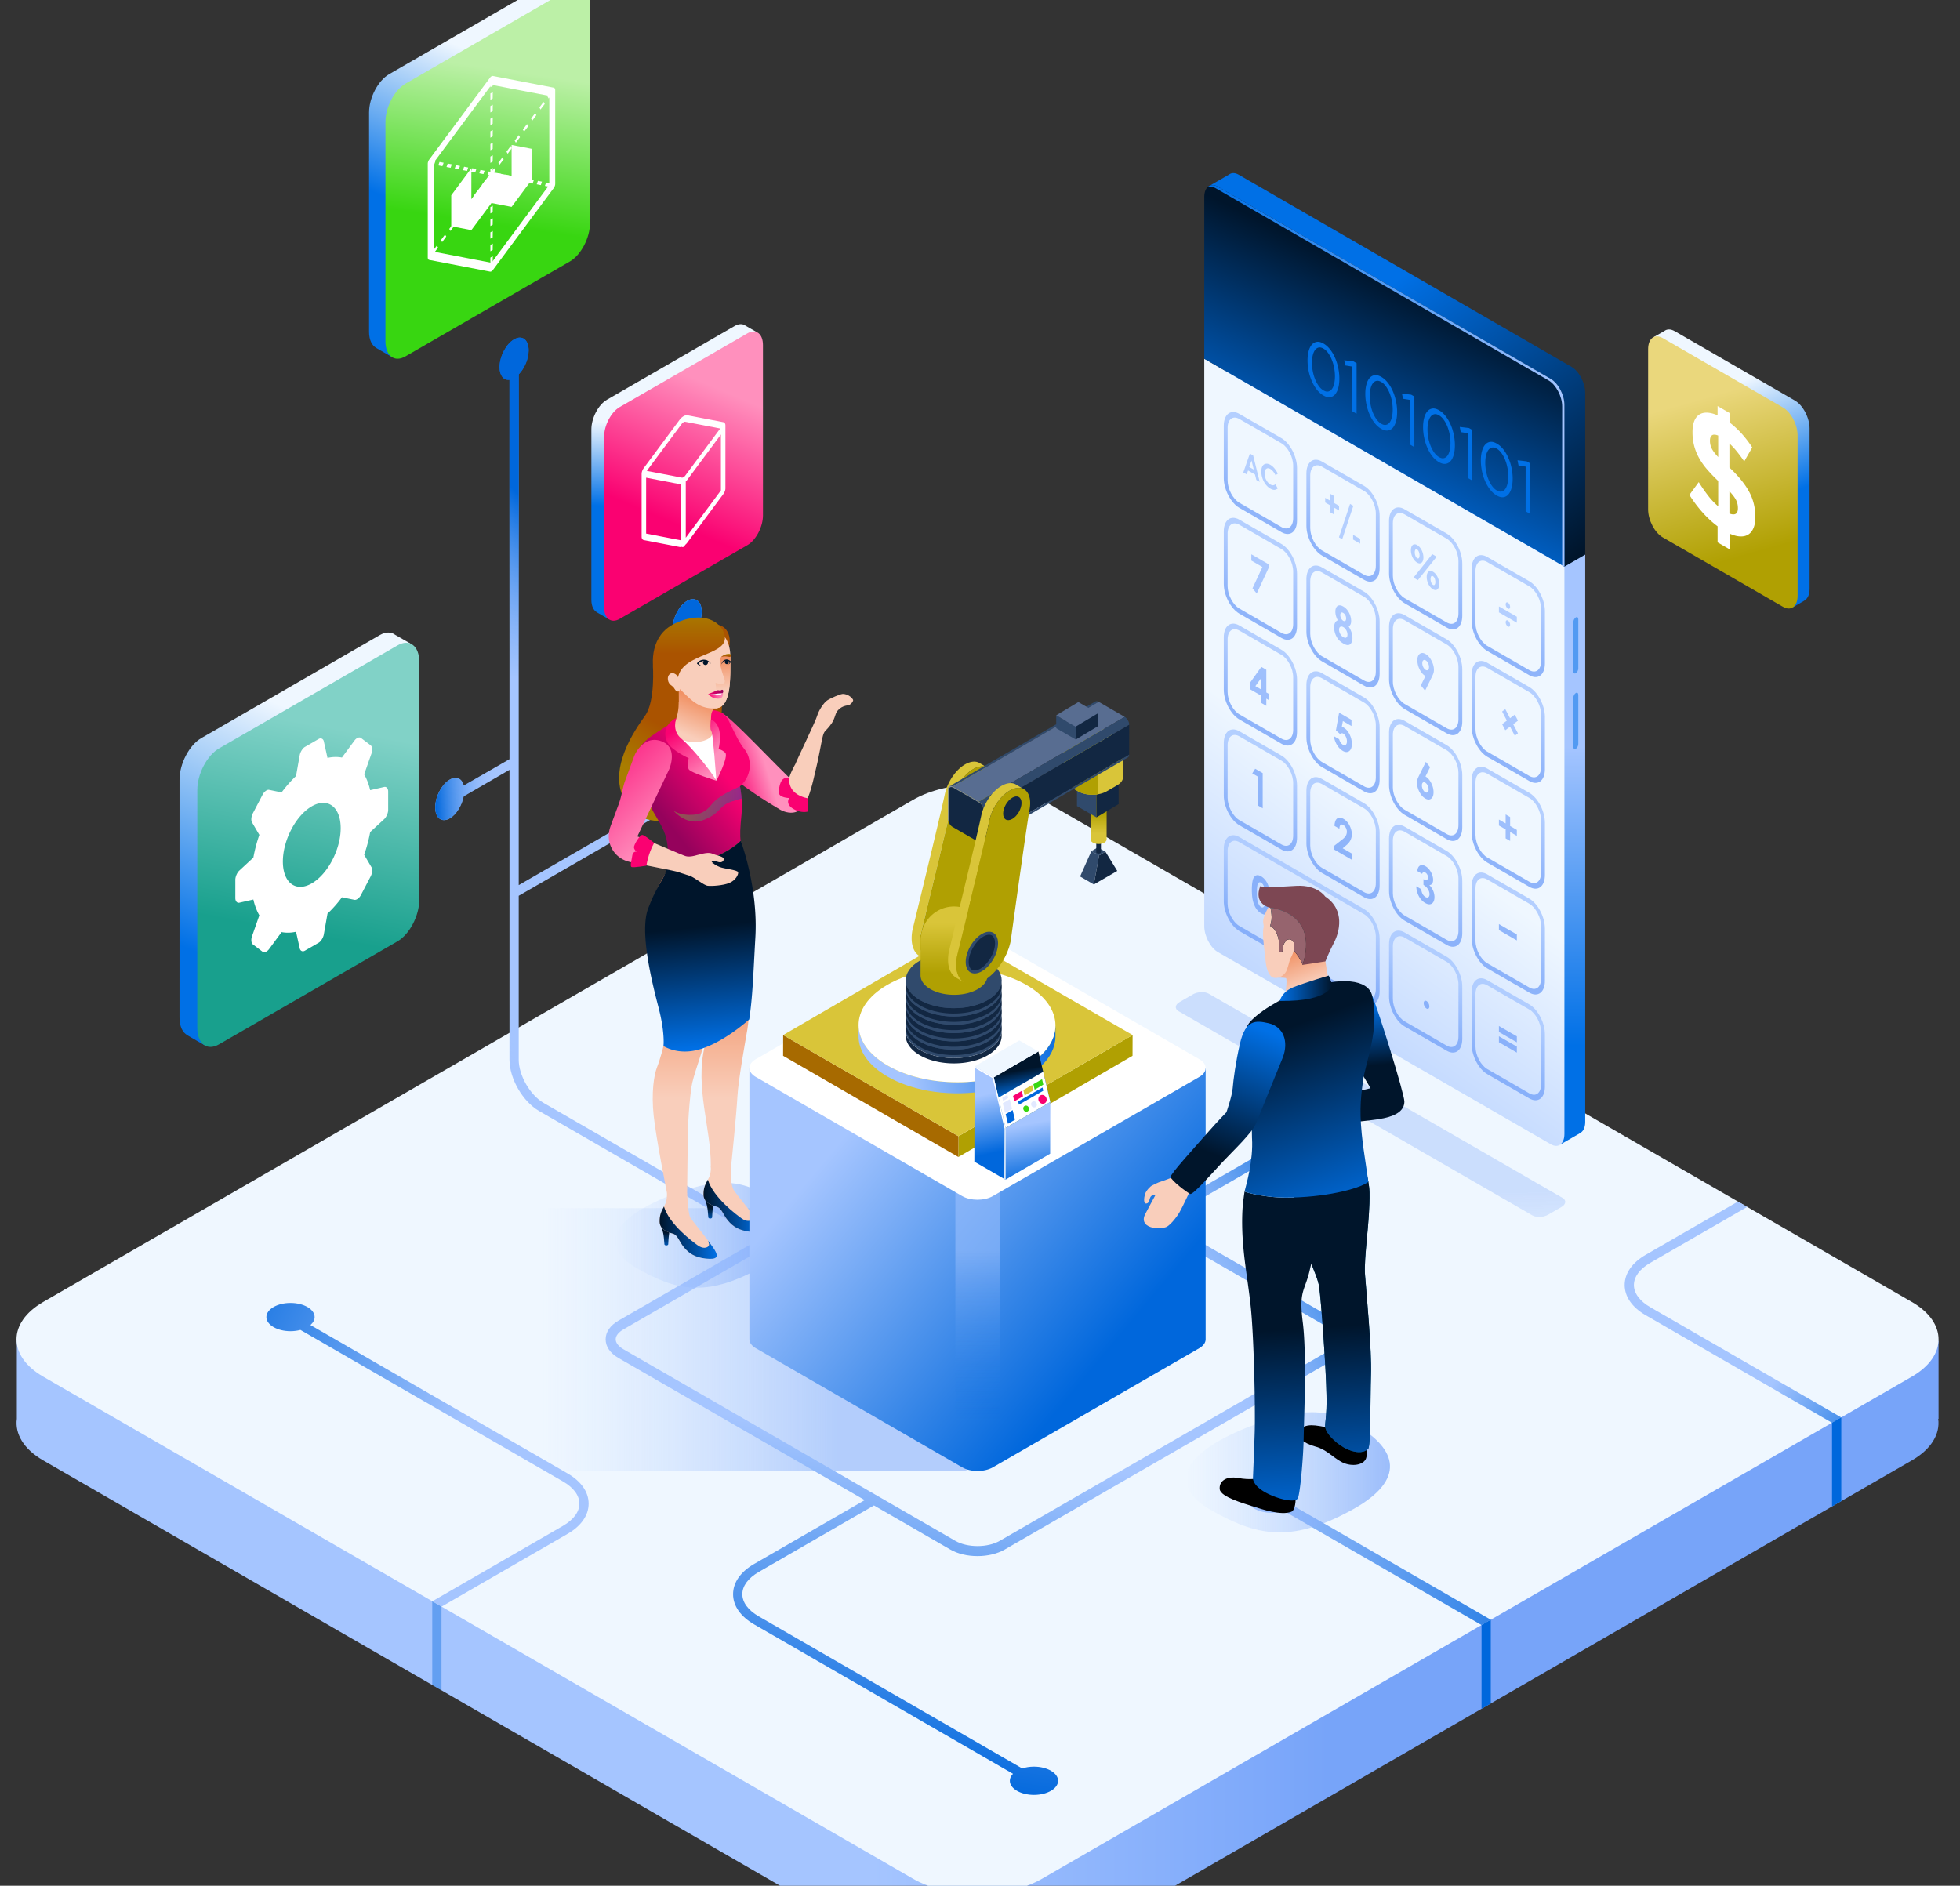 <svg xmlns="http://www.w3.org/2000/svg" xmlns:xlink="http://www.w3.org/1999/xlink" viewBox="90 90 530 510"><rect x="90" y="90" width="530" height="510" fill="#333333" stroke="none"/><linearGradient id="a" gradientUnits="userSpaceOnUse" x1="325.706" y1="482.303" x2="449.31" y2="482.303"><stop offset="0" stop-color="#a5c5ff"/><stop offset="1" stop-color="#77a4f9"/></linearGradient><path fill="url(#a)" d="M614.108 473.724h.093v-21.111h-54.005l-188.39-108.759c-9.613-5.545-25.334-5.545-34.949 0L148.47 452.612H94.551v21.111c-.551 4.029 1.809 8.173 7.115 11.234l235.19 135.788c9.615 5.552 25.336 5.552 34.949 0l235.19-135.788c5.305-3.061 7.666-7.204 7.113-11.233z"/><path fill="#EFF7FF" d="M371.806 306.342c-9.613-5.545-25.334-5.545-34.949 0l-235.19 135.783c-9.609 5.553-9.609 14.632 0 20.183l235.19 135.783c9.615 5.552 25.336 5.552 34.949 0l235.19-135.783c9.606-5.551 9.606-14.63 0-20.183l-235.19-135.783z"/><linearGradient id="b" gradientUnits="userSpaceOnUse" x1="236.586" y1="452.293" x2="316.152" y2="452.293"><stop offset="0" stop-color="#a5c5ff" stop-opacity="0"/><stop offset="1" stop-color="#77a4f9"/></linearGradient><path opacity=".5" fill="url(#b)" d="M230.906 420.01c1.503-1.791 4.646-3.257 6.985-3.257h112.193a4.265 4.265 0 0 1 4.252 4.252v62.575a4.264 4.264 0 0 1-4.252 4.252H237.892c-2.339 0-5.479-1.468-6.979-3.263l-24.317-29.088c-1.5-1.795-1.497-4.729.006-6.52l24.304-28.951z"/><defs><path id="c" d="M371.806 306.342c-9.613-5.545-25.334-5.545-34.949 0l-235.19 135.783c-9.609 5.553-9.609 14.632 0 20.183l235.19 135.783c9.615 5.552 25.336 5.552 34.949 0l235.19-135.783c9.606-5.551 9.606-14.63 0-20.183l-235.19-135.783z"/></defs><clipPath id="d"><use xlink:href="#c" overflow="visible"/></clipPath><g clip-path="url(#d)"><linearGradient id="e" gradientUnits="userSpaceOnUse" x1="349.921" y1="481.877" x2="336.188" y2="574.268"><stop offset="0" stop-color="#a5c5ff"/><stop offset="1" stop-color="#0067dc"/></linearGradient><path fill="url(#e)" d="M369.592 567.792c-1.154 0-2.237.178-3.179.487l-71.242-41.131c-2.862-1.652-4.438-3.784-4.438-6.004s1.576-4.352 4.438-6.004l31.156-17.987 20.653 11.924c1.979 1.143 4.589 1.771 7.35 1.771 2.762 0 5.371-.629 7.35-1.771l89.778-51.832c2.211-1.277 3.428-3.062 3.429-5.025 0-1.965-1.218-3.75-3.429-5.029l-46.894-27.072 46.401-26.789c.92.29 1.972.455 3.088.455 3.598 0 6.524-1.713 6.524-3.82 0-2.105-2.927-3.82-6.524-3.82s-6.524 1.715-6.524 3.82c0 .707.336 1.368.91 1.937l-46.375 26.774-40.386-23.316c-1.978-1.141-4.588-1.769-7.349-1.769s-5.37.628-7.35 1.769l-89.777 51.832c-2.212 1.279-3.43 3.064-3.429 5.029 0 1.963 1.218 3.748 3.429 5.025l66.624 38.465-29.906 17.266c-3.668 2.117-5.688 5.019-5.688 8.169s2.021 6.052 5.688 8.169l70.002 40.414c-.542.558-.855 1.199-.855 1.885 0 2.106 2.927 3.82 6.524 3.82s6.524-1.714 6.524-3.82-2.926-3.822-6.523-3.822zM256.487 452.219c0-.94.756-1.917 2.073-2.678l89.776-51.832c1.55-.894 3.734-1.405 5.993-1.405 2.26 0 4.443.512 5.992 1.405l89.778 51.831c1.316.762 2.072 1.738 2.072 2.679s-.756 1.915-2.072 2.677l-89.778 51.832c-1.549.895-3.733 1.407-5.992 1.407s-4.442-.513-5.992-1.407l-89.777-51.832c-1.317-.762-2.072-1.737-2.073-2.677z"/><linearGradient id="f" gradientUnits="userSpaceOnUse" x1="409.753" y1="456.653" x2="458.758" y2="428.562"><stop offset="0" stop-color="#a5c5ff" stop-opacity="0"/><stop offset="1" stop-color="#0067dc"/></linearGradient><path fill="url(#f)" d="M369.592 567.792c-1.154 0-2.237.178-3.179.487l-71.242-41.131c-2.862-1.652-4.438-3.784-4.438-6.004s1.576-4.352 4.438-6.004l31.156-17.987 20.653 11.924c1.979 1.143 4.589 1.771 7.35 1.771 2.762 0 5.371-.629 7.35-1.771l89.778-51.832c2.211-1.277 3.428-3.062 3.429-5.025 0-1.965-1.218-3.75-3.429-5.029l-46.894-27.072 46.401-26.789c.92.29 1.972.455 3.088.455 3.598 0 6.524-1.713 6.524-3.82 0-2.105-2.927-3.82-6.524-3.82s-6.524 1.715-6.524 3.82c0 .707.336 1.368.91 1.937l-46.375 26.774-40.386-23.316c-1.978-1.141-4.588-1.769-7.349-1.769s-5.37.628-7.35 1.769l-89.777 51.832c-2.212 1.279-3.43 3.064-3.429 5.029 0 1.963 1.218 3.748 3.429 5.025l66.624 38.465-29.906 17.266c-3.668 2.117-5.688 5.019-5.688 8.169s2.021 6.052 5.688 8.169l70.002 40.414c-.542.558-.855 1.199-.855 1.885 0 2.106 2.927 3.82 6.524 3.82s6.524-1.714 6.524-3.82-2.926-3.822-6.523-3.822zM256.487 452.219c0-.94.756-1.917 2.073-2.678l89.776-51.832c1.55-.894 3.734-1.405 5.993-1.405 2.26 0 4.443.512 5.992 1.405l89.778 51.831c1.316.762 2.072 1.738 2.072 2.679s-.756 1.915-2.072 2.677l-89.778 51.832c-1.549.895-3.733 1.407-5.992 1.407s-4.442-.513-5.992-1.407l-89.777-51.832c-1.317-.762-2.072-1.737-2.073-2.677z"/></g><linearGradient id="g" gradientUnits="userSpaceOnUse" x1="427.266" y1="519.064" x2="521.566" y2="519.064"><stop offset="0" stop-color="#a5c5ff"/><stop offset="1" stop-color="#0067dc"/></linearGradient><path clip-path="url(#d)" fill="url(#g)" d="M440.314 495.308c0-2.105-2.927-3.82-6.524-3.82s-6.524 1.715-6.524 3.82c0 2.107 2.927 3.82 6.524 3.82 1.207 0 2.335-.195 3.306-.532l83.221 48.046 1.25-2.164-82.032-47.36c.496-.54.779-1.156.779-1.81z"/><linearGradient id="h" gradientUnits="userSpaceOnUse" x1="198.457" y1="510.809" x2="124.458" y2="474.309"><stop offset="0" stop-color="#a5c5ff"/><stop offset="1" stop-color="#0067dc"/></linearGradient><path clip-path="url(#d)" fill="url(#h)" d="M243.481 488.497l-69.539-40.146c.716-.613 1.137-1.354 1.137-2.152 0-2.105-2.927-3.82-6.524-3.82s-6.524 1.715-6.524 3.82c0 2.107 2.927 3.82 6.524 3.82.958 0 1.865-.124 2.685-.342l70.992 40.986c2.862 1.652 4.438 3.784 4.438 6.004 0 2.219-1.576 4.352-4.438 6.004l-77.561 44.778 1.25 2.165 77.561-44.779c3.668-2.117 5.688-5.018 5.688-8.168s-2.021-6.052-5.689-8.17z"/><linearGradient id="i" gradientUnits="userSpaceOnUse" x1="580.186" y1="446.603" x2="612.185" y2="466.603"><stop offset="0" stop-color="#a5c5ff"/><stop offset="1" stop-color="#0067dc"/></linearGradient><path clip-path="url(#d)" fill="url(#i)" d="M536.261 443.538c-2.862-1.652-4.438-3.785-4.438-6.004 0-2.22 1.576-4.352 4.438-6.004l31.889-18.41-1.25-2.166-31.889 18.41c-3.668 2.118-5.688 5.02-5.688 8.17s2.021 6.051 5.688 8.168l75.141 43.382 1.25-2.165-75.141-43.381z"/><linearGradient id="j" gradientUnits="userSpaceOnUse" x1="563.719" y1="227.498" x2="551.494" y2="196.695"><stop offset="0" stop-color="#0070e6"/><stop offset=".999" stop-color="#eff7ff"/></linearGradient><path fill="url(#j)" d="M579.331 249.24l-.003-43.346c0-2.902-1.779-6.306-3.963-7.562l-32.503-18.767c-1.097-.633-2.092-.604-2.812-.047l-2.8 1.609c.634.526 1.2.785 1.696.888-.015.178-.043.348-.043.542l-.003 43.345c0 2.904 1.784 6.308 3.961 7.564l32.026 18.491-.113 2.304 3.13-1.812-.016-.008c.874-.468 1.443-1.581 1.443-3.201z"/><linearGradient id="k" gradientUnits="userSpaceOnUse" x1="562.211" y1="240.199" x2="550.211" y2="197.698"><stop offset="0" stop-color="#b0a002"/><stop offset="1" stop-color="#ead77c"/></linearGradient><path fill="url(#k)" d="M572.131 200.204l-32.508-18.769c-2.178-1.26-3.958.085-3.955 2.993l-.003 43.341c0 2.902 1.78 6.306 3.958 7.567l32.508 18.767c2.178 1.257 3.961-.088 3.961-2.992l-.003-43.345c0-2.903-1.78-6.306-3.958-7.562z"/><linearGradient id="l" gradientUnits="userSpaceOnUse" x1="270.703" y1="227.955" x2="272.098" y2="205.297"><stop offset="0" stop-color="#0070e6"/><stop offset=".999" stop-color="#eff7ff"/></linearGradient><path fill="url(#l)" d="M249.909 252.205l.003-46.063c0-3.084 1.89-6.701 4.211-8.037l34.54-19.943c1.166-.674 2.223-.642 2.987-.05l2.976 1.709c-.674.559-1.275.834-1.803.943.017.189.047.37.047.576l.002 46.062c0 3.086-1.896 6.703-4.209 8.038l-34.035 19.65.123 2.449-3.327-1.926.017-.009c-.926-.495-1.532-1.677-1.532-3.399z"/><linearGradient id="m" gradientUnits="userSpaceOnUse" x1="269.81" y1="230.56" x2="284.799" y2="195.353"><stop offset="0" stop-color="#fa0171"/><stop offset="1" stop-color="#ff90bd"/></linearGradient><path fill="url(#m)" d="M257.56 200.095l34.546-19.944c2.314-1.339 4.207.09 4.203 3.18l.004 46.058c0 3.084-1.893 6.701-4.207 8.042l-34.546 19.943c-2.313 1.335-4.209-.094-4.209-3.18l.003-46.062c0-3.086 1.892-6.702 4.206-8.037z"/><linearGradient id="n" gradientUnits="userSpaceOnUse" x1="1085.33" y1="149.975" x2="1068.605" y2="107.831" gradientTransform="matrix(-1 0 0 1 1296.484 0)"><stop offset="0" stop-color="#0070e6"/><stop offset=".999" stop-color="#eff7ff"/></linearGradient><path fill="url(#n)" d="M189.796 179.72l.004-59.304c0-3.971 2.434-8.628 5.421-10.347l44.47-25.676c1.501-.867 2.862-.826 3.847-.064l3.831 2.201c-.868.719-1.643 1.075-2.321 1.214.021.244.06.476.06.742l.003 59.303c0 3.973-2.44 8.63-5.419 10.349l-43.818 25.299.157 3.153-4.283-2.479.021-.013c-1.194-.639-1.973-2.16-1.973-4.378z"/><linearGradient id="o" gradientUnits="userSpaceOnUse" x1="219.869" y1="150.171" x2="226.028" y2="108.907"><stop offset="0" stop-color="#38d611"/><stop offset="1" stop-color="#bcf0a7"/></linearGradient><path fill="url(#o)" d="M199.646 112.63l44.478-25.678c2.979-1.724 5.416.116 5.411 4.094l.005 59.298c0 3.971-2.438 8.627-5.416 10.353l-44.478 25.676c-2.979 1.72-5.419-.121-5.419-4.093l.005-59.303c-.001-3.972 2.435-8.627 5.414-10.347z"/><linearGradient id="p" gradientUnits="userSpaceOnUse" x1="153.476" y1="351.86" x2="180.643" y2="286.751"><stop offset="0" stop-color="#0070e6"/><stop offset=".999" stop-color="#eff7ff"/></linearGradient><path fill="url(#p)" d="M138.539 365.222l.005-64.365c0-4.31 2.643-9.364 5.885-11.23l48.264-27.867c1.629-.94 3.105-.896 4.175-.07l4.157 2.389c-.941.781-1.781 1.166-2.518 1.318.021.264.063.517.063.805l.004 64.364c0 4.312-2.65 9.366-5.882 11.231l-47.557 27.458.169 3.422-4.648-2.69.023-.013c-1.294-.694-2.14-2.345-2.14-4.752z"/><linearGradient id="q" gradientUnits="userSpaceOnUse" x1="168.999" y1="342.038" x2="179.266" y2="286.684"><stop offset="0" stop-color="#18a08d"/><stop offset="1" stop-color="#81d2c7"/></linearGradient><path fill="url(#q)" d="M149.23 292.407l48.272-27.87c3.233-1.871 5.877.126 5.872 4.444l.005 64.358c0 4.31-2.644 9.364-5.877 11.237l-48.272 27.866c-3.233 1.867-5.882-.131-5.882-4.443l.004-64.363c.001-4.31 2.645-9.363 5.878-11.229z"/><path fill="#FFF" d="M193.898 302.833l-3.8.871c-.375-1.629-.927-3.063-1.625-4.269l1.991-5.678c.309-.871.205-1.863-.228-2.181l-2.637-1.999c-.434-.335-1.221-.008-1.744.701l-3.395 4.607c-1.208-.232-2.521-.214-3.902.093l-.998-4.495c-.154-.688-.777-.977-1.384-.63l-3.744 2.166c-.605.354-1.232 1.357-1.386 2.232l-.998 5.634c-1.378 1.295-2.688 2.787-3.902 4.425l-3.392-.692c-.529-.112-1.31.474-1.739 1.299l-2.644 5.055c-.433.821-.537 1.92-.224 2.442l1.983 3.383a40.678 40.678 0 0 0-1.62 6.144l-3.805 3.519c-.589.54-1.069 1.652-1.069 2.464v4.982c0 .817.48 1.372 1.069 1.237l3.805-.865c.368 1.62.922 3.053 1.62 4.271l-1.983 5.667c-.313.883-.209 1.856.224 2.187l2.644 2.005c.43.316 1.21 0 1.739-.71l3.392-4.608c1.214.229 2.524.214 3.902-.094l1.001 4.492c.15.696.777.991 1.383.634l3.744-2.162c.606-.351 1.229-1.357 1.384-2.222l.998-5.645a32.755 32.755 0 0 0 3.904-4.419l3.393.686c.526.108 1.311-.472 1.744-1.303l2.637-5.048c.433-.823.536-1.92.228-2.452l-1.991-3.375a42.006 42.006 0 0 0 1.625-6.144l3.8-3.512c.591-.555 1.066-1.663 1.066-2.476v-4.986c.001-.807-.475-1.363-1.066-1.231zm-19.595 26.076c-4.315 2.494-7.812-.154-7.816-5.913.005-5.745 3.501-12.433 7.819-14.925 4.312-2.487 7.819.156 7.819 5.911 0 5.75-3.507 12.439-7.822 14.927z"/><g><linearGradient id="r" gradientUnits="userSpaceOnUse" x1="469.964" y1="372.84" x2="469.964" y2="291.903"><stop offset="0" stop-color="#0070e6"/><stop offset=".999" stop-color="#a5c5ff"/></linearGradient><path fill="url(#r)" d="M421.271 183.771v153.438c0 2.7 1.656 5.866 3.683 7.036l86.934 50.19v5.129l5.354-3.091-.021-.014c.865-.4 1.434-1.459 1.435-3.027l.001-153.438-97.386-56.223z"/><linearGradient id="s" gradientUnits="userSpaceOnUse" x1="456.178" y1="304.028" x2="403.578" y2="377.735"><stop offset="0" stop-color="#eff7ff"/><stop offset=".999" stop-color="#a5c5ff"/></linearGradient><path fill="url(#s)" d="M415.646 340.457c0 2.7 1.656 5.866 3.683 7.036l90.02 51.973c2.024 1.168 3.681-.084 3.682-2.785l.001-153.438-97.385-56.225v153.439z"/><linearGradient id="t" gradientUnits="userSpaceOnUse" x1="419.246" y1="443.654" x2="419.246" y2="459.075" gradientTransform="matrix(.866 .5 0 1.155 134.786 -474.589)"><stop offset="0" stop-color="#a5c5ff"/><stop offset="1" stop-color="#77a4f9"/></linearGradient><path opacity=".8" fill="url(#t)" d="M503.537 272.617l-11.371-6.565c-2.324-1.342-4.216-4.956-4.216-8.055v-14.173c0-3.099 1.892-4.53 4.216-3.187l11.373 6.564c2.324 1.343 4.215 4.956 4.215 8.056v14.173c0 3.1-1.891 4.529-4.217 3.187zm-11.371-30.601c-1.754-1.013-3.181.065-3.18 2.404v14.173c0 2.339 1.428 5.064 3.181 6.077l11.372 6.566c1.754 1.013 3.18-.067 3.18-2.405v-14.173c0-2.338-1.427-5.065-3.18-6.078l-11.373-6.564z"/><linearGradient id="u" gradientUnits="userSpaceOnUse" x1="393.445" y1="443.654" x2="393.445" y2="459.075" gradientTransform="matrix(.866 .5 0 1.155 134.786 -474.589)"><stop offset="0" stop-color="#a5c5ff"/><stop offset="1" stop-color="#77a4f9"/></linearGradient><path opacity=".8" fill="url(#u)" d="M481.195 259.717l-11.372-6.565c-2.323-1.342-4.216-4.956-4.216-8.055v-14.173c0-3.1 1.891-4.53 4.216-3.188l11.372 6.565c2.324 1.342 4.216 4.956 4.216 8.056v14.173c0 3.101-1.89 4.53-4.216 3.187zm-11.372-30.601c-1.754-1.012-3.18.066-3.18 2.405l-.001 14.173c0 2.338 1.427 5.064 3.181 6.077l11.372 6.564c1.754 1.013 3.181-.065 3.181-2.404v-14.172c0-2.338-1.427-5.065-3.181-6.078l-11.372-6.565z"/><linearGradient id="v" gradientUnits="userSpaceOnUse" x1="367.643" y1="443.654" x2="367.643" y2="459.076" gradientTransform="matrix(.866 .5 0 1.155 134.786 -474.589)"><stop offset="0" stop-color="#a5c5ff"/><stop offset="1" stop-color="#77a4f9"/></linearGradient><path opacity=".8" fill="url(#v)" d="M458.851 246.816l-11.372-6.565c-2.325-1.342-4.216-4.957-4.216-8.056v-14.173c0-3.099 1.891-4.53 4.216-3.187l11.372 6.564c2.324 1.343 4.216 4.956 4.216 8.056v14.174c-.001 3.1-1.892 4.53-4.216 3.187zm-11.372-30.601c-1.754-1.012-3.181.065-3.181 2.404v14.173c0 2.339 1.427 5.065 3.181 6.077l11.372 6.566c1.754 1.013 3.181-.067 3.181-2.405v-14.173c0-2.338-1.427-5.065-3.181-6.078l-11.372-6.564z"/><linearGradient id="w" gradientUnits="userSpaceOnUse" x1="341.842" y1="443.656" x2="341.842" y2="459.077" gradientTransform="matrix(.866 .5 0 1.155 134.786 -474.589)"><stop offset="0" stop-color="#a5c5ff"/><stop offset="1" stop-color="#77a4f9"/></linearGradient><path opacity=".8" fill="url(#w)" d="M436.508 233.917l-11.371-6.565c-2.326-1.342-4.217-4.957-4.218-8.056l.001-14.173c0-3.1 1.891-4.53 4.216-3.188l11.372 6.565c2.323 1.342 4.216 4.956 4.216 8.057l-.001 14.172c.001 3.101-1.891 4.53-4.215 3.188zm-11.372-30.602c-1.754-1.012-3.181.066-3.181 2.405v14.174c0 2.338 1.426 5.064 3.181 6.077l11.372 6.564c1.753 1.013 3.18-.065 3.18-2.404l.001-14.173c0-2.338-1.428-5.065-3.181-6.078l-11.372-6.565z"/><linearGradient id="x" gradientUnits="userSpaceOnUse" x1="419.246" y1="468.445" x2="419.246" y2="484.321" gradientTransform="matrix(.866 .5 0 1.155 134.786 -474.589)"><stop offset="0" stop-color="#a5c5ff"/><stop offset="1" stop-color="#77a4f9"/></linearGradient><path opacity=".8" fill="url(#x)" d="M503.539 301.23l-11.373-6.564c-2.323-1.343-4.216-4.956-4.215-8.056l-.001-14.174c.001-3.1 1.893-4.529 4.216-3.187l11.373 6.565c2.324 1.342 4.216 4.957 4.216 8.056v14.173c-.001 3.099-1.892 4.53-4.216 3.187zm-11.373-30.602c-1.754-1.013-3.18.067-3.18 2.405v14.173c0 2.338 1.427 5.065 3.18 6.078l11.373 6.565c1.753 1.012 3.18-.065 3.18-2.404v-14.173c0-2.339-1.427-5.065-3.182-6.077l-11.371-6.567z"/><linearGradient id="y" gradientUnits="userSpaceOnUse" x1="393.445" y1="468.446" x2="393.445" y2="484.32" gradientTransform="matrix(.866 .5 0 1.155 134.786 -474.589)"><stop offset="0" stop-color="#a5c5ff"/><stop offset="1" stop-color="#77a4f9"/></linearGradient><path opacity=".8" fill="url(#y)" d="M481.195 288.331l-11.372-6.565c-2.324-1.342-4.216-4.956-4.216-8.056v-14.174c0-3.099 1.891-4.529 4.215-3.187l11.373 6.566c2.324 1.342 4.216 4.955 4.216 8.056v14.173c0 3.099-1.89 4.529-4.216 3.187zm-11.372-30.602c-1.754-1.013-3.181.066-3.18 2.404v14.173c-.001 2.339 1.426 5.065 3.18 6.078l11.372 6.565c1.754 1.012 3.18-.067 3.181-2.404v-14.173c0-2.339-1.427-5.064-3.181-6.077l-11.372-6.566z"/><linearGradient id="z" gradientUnits="userSpaceOnUse" x1="367.643" y1="468.447" x2="367.643" y2="484.321" gradientTransform="matrix(.866 .5 0 1.155 134.786 -474.589)"><stop offset="0" stop-color="#a5c5ff"/><stop offset="1" stop-color="#77a4f9"/></linearGradient><path opacity=".8" fill="url(#z)" d="M458.851 275.429l-11.372-6.564c-2.325-1.343-4.216-4.956-4.216-8.056v-14.173c0-3.1 1.892-4.529 4.216-3.187l11.372 6.565c2.325 1.342 4.216 4.956 4.216 8.055v14.173c-.001 3.1-1.892 4.53-4.216 3.187zm-11.372-30.601c-1.754-1.013-3.181.067-3.181 2.405v14.173c.001 2.338 1.427 5.065 3.181 6.078l11.372 6.564c1.754 1.013 3.181-.065 3.181-2.404v-14.173c0-2.339-1.428-5.064-3.181-6.077l-11.372-6.566z"/><linearGradient id="A" gradientUnits="userSpaceOnUse" x1="341.843" y1="468.447" x2="341.843" y2="484.321" gradientTransform="matrix(.866 .5 0 1.155 134.786 -474.589)"><stop offset="0" stop-color="#a5c5ff"/><stop offset="1" stop-color="#77a4f9"/></linearGradient><path opacity=".8" fill="url(#A)" d="M436.508 262.53l-11.372-6.565c-2.325-1.342-4.216-4.956-4.216-8.056v-14.173c-.001-3.099 1.891-4.529 4.215-3.187l11.372 6.565c2.324 1.342 4.216 4.955 4.217 8.056v14.173c0 3.099-1.893 4.529-4.216 3.187zm-11.371-30.602c-1.755-1.013-3.182.066-3.182 2.404v14.173c0 2.339 1.427 5.065 3.181 6.078l11.372 6.565c1.754 1.013 3.18-.067 3.18-2.404v-14.173c0-2.339-1.426-5.064-3.18-6.077l-11.371-6.566z"/><linearGradient id="B" gradientUnits="userSpaceOnUse" x1="419.246" y1="493.692" x2="419.246" y2="508.661" gradientTransform="matrix(.866 .5 0 1.155 134.786 -474.589)"><stop offset="0" stop-color="#a5c5ff"/><stop offset="1" stop-color="#77a4f9"/></linearGradient><path opacity=".8" fill="url(#B)" d="M503.539 329.844l-11.372-6.567c-2.324-1.341-4.216-4.955-4.217-8.055l.001-14.173c-.001-3.099 1.891-4.529 4.215-3.187l11.371 6.565c2.326 1.342 4.217 4.955 4.218 8.056l-.001 14.173c.001 3.1-1.891 4.53-4.215 3.188zm-11.373-30.602c-1.754-1.012-3.18.066-3.18 2.404v14.173c0 2.339 1.426 5.065 3.18 6.077l11.371 6.565c1.755 1.013 3.182-.066 3.182-2.404v-14.172c0-2.339-1.427-5.065-3.182-6.078l-11.371-6.565z"/><linearGradient id="C" gradientUnits="userSpaceOnUse" x1="393.445" y1="493.692" x2="393.445" y2="508.662" gradientTransform="matrix(.866 .5 0 1.155 134.786 -474.589)"><stop offset="0" stop-color="#a5c5ff"/><stop offset="1" stop-color="#77a4f9"/></linearGradient><path opacity=".8" fill="url(#C)" d="M481.195 316.943l-11.372-6.564c-2.325-1.343-4.216-4.957-4.216-8.056V288.15c0-3.1 1.891-4.53 4.216-3.187l11.372 6.564c2.324 1.343 4.216 4.956 4.216 8.056v14.174c0 3.099-1.891 4.529-4.216 3.186zm-11.372-30.6c-1.754-1.012-3.181.065-3.181 2.404l.001 14.174c-.001 2.338 1.427 5.064 3.18 6.077l11.372 6.565c1.754 1.013 3.181-.066 3.181-2.404v-14.174c-.001-2.338-1.427-5.064-3.181-6.077l-11.372-6.565z"/><linearGradient id="D" gradientUnits="userSpaceOnUse" x1="367.643" y1="493.692" x2="367.643" y2="508.662" gradientTransform="matrix(.866 .5 0 1.155 134.786 -474.589)"><stop offset="0" stop-color="#a5c5ff"/><stop offset="1" stop-color="#77a4f9"/></linearGradient><path opacity=".8" fill="url(#D)" d="M458.851 304.043l-11.372-6.566c-2.324-1.341-4.216-4.955-4.216-8.056v-14.173c0-3.099 1.891-4.529 4.216-3.187l11.372 6.565c2.324 1.342 4.216 4.956 4.216 8.057v14.172c-.001 3.101-1.891 4.53-4.216 3.188zm-11.372-30.601c-1.754-1.013-3.181.066-3.18 2.404l-.001 14.174c0 2.339 1.427 5.064 3.181 6.077l11.372 6.566c1.754 1.012 3.181-.066 3.181-2.404v-14.173c0-2.339-1.427-5.065-3.181-6.078l-11.372-6.566z"/><linearGradient id="E" gradientUnits="userSpaceOnUse" x1="341.842" y1="493.692" x2="341.842" y2="508.662" gradientTransform="matrix(.866 .5 0 1.155 134.786 -474.589)"><stop offset="0" stop-color="#a5c5ff"/><stop offset="1" stop-color="#77a4f9"/></linearGradient><path opacity=".8" fill="url(#E)" d="M436.508 291.142l-11.373-6.564c-2.324-1.343-4.216-4.956-4.215-8.055l-.001-14.174c.001-3.1 1.892-4.53 4.217-3.187l11.372 6.565c2.323 1.343 4.216 4.956 4.215 8.055l.001 14.174c-.001 3.099-1.893 4.529-4.216 3.186zm-11.372-30.6c-1.754-1.013-3.181.065-3.181 2.404v14.173c0 2.338 1.427 5.064 3.182 6.077l11.371 6.565c1.754 1.012 3.18-.066 3.181-2.404l-.001-14.174c0-2.338-1.427-5.064-3.18-6.077l-11.372-6.564z"/><linearGradient id="F" gradientUnits="userSpaceOnUse" x1="393.445" y1="519.24" x2="393.445" y2="534.213" gradientTransform="matrix(.866 .5 0 1.155 134.786 -474.589)"><stop offset="0" stop-color="#a5c5ff"/><stop offset="1" stop-color="#77a4f9"/></linearGradient><path opacity=".8" fill="url(#F)" d="M481.195 345.557l-11.372-6.565c-2.324-1.342-4.216-4.956-4.216-8.056v-14.172c0-3.101 1.892-4.529 4.216-3.188l11.372 6.566c2.325 1.341 4.216 4.956 4.216 8.055v14.173c0 3.099-1.89 4.529-4.216 3.187zm-11.373-30.602c-1.753-1.013-3.18.066-3.18 2.405l.001 14.172c0 2.339 1.426 5.065 3.18 6.078l11.372 6.565c1.754 1.013 3.181-.066 3.181-2.404v-14.173c0-2.339-1.427-5.065-3.181-6.078l-11.373-6.565z"/><linearGradient id="G" gradientUnits="userSpaceOnUse" x1="367.643" y1="519.24" x2="367.643" y2="534.213" gradientTransform="matrix(.866 .5 0 1.155 134.786 -474.589)"><stop offset="0" stop-color="#a5c5ff"/><stop offset="1" stop-color="#77a4f9"/></linearGradient><path opacity=".8" fill="url(#G)" d="M458.851 332.656l-11.372-6.565c-2.325-1.343-4.216-4.956-4.216-8.056v-14.172c0-3.101 1.891-4.53 4.216-3.189l11.372 6.566c2.323 1.341 4.216 4.956 4.216 8.055v14.174c-.001 3.099-1.892 4.53-4.216 3.187zm-11.372-30.601c-1.754-1.012-3.181.066-3.181 2.405v14.172c0 2.338 1.427 5.065 3.181 6.078l11.372 6.564c1.754 1.013 3.181-.066 3.181-2.404v-14.173c0-2.339-1.427-5.064-3.181-6.077l-11.372-6.565z"/><linearGradient id="H" gradientUnits="userSpaceOnUse" x1="341.843" y1="519.24" x2="341.843" y2="534.213" gradientTransform="matrix(.866 .5 0 1.155 134.786 -474.589)"><stop offset="0" stop-color="#a5c5ff"/><stop offset="1" stop-color="#77a4f9"/></linearGradient><path opacity=".8" fill="url(#H)" d="M436.508 319.756l-11.372-6.566c-2.325-1.342-4.216-4.956-4.216-8.056v-14.172c0-3.1 1.891-4.529 4.217-3.188l11.371 6.566c2.324 1.341 4.216 4.956 4.216 8.055v14.174c0 3.099-1.893 4.53-4.216 3.187zm-11.373-30.602c-1.754-1.012-3.18.066-3.18 2.405v14.173c0 2.339 1.427 5.065 3.181 6.078l11.372 6.565c1.754 1.013 3.181-.066 3.18-2.404v-14.173c0-2.339-1.428-5.065-3.181-6.078l-11.372-6.566z"/><linearGradient id="I" gradientUnits="userSpaceOnUse" x1="393.445" y1="544.485" x2="393.445" y2="557.843" gradientTransform="matrix(.866 .5 0 1.155 134.786 -474.589)"><stop offset="0" stop-color="#a5c5ff"/><stop offset="1" stop-color="#77a4f9"/></linearGradient><path opacity=".8" fill="url(#I)" d="M481.195 374.17l-11.372-6.565c-2.323-1.343-4.216-4.956-4.216-8.056v-14.173c0-3.1 1.891-4.53 4.216-3.187l11.372 6.564c2.324 1.343 4.216 4.957 4.216 8.057v14.172c0 3.101-1.89 4.53-4.216 3.188zm-11.372-30.601c-1.754-1.013-3.18.065-3.18 2.404l-.001 14.173c0 2.338 1.427 5.064 3.181 6.077l11.372 6.564c1.754 1.013 3.181-.065 3.181-2.404V356.21c0-2.337-1.427-5.065-3.181-6.077l-11.372-6.564z"/><linearGradient id="J" gradientUnits="userSpaceOnUse" x1="354.742" y1="544.487" x2="354.742" y2="557.844" gradientTransform="matrix(.866 .5 0 1.155 134.786 -474.589)"><stop offset="0" stop-color="#a5c5ff"/><stop offset="1" stop-color="#77a4f9"/></linearGradient><path opacity=".8" fill="url(#J)" d="M458.851 361.269l-33.714-19.465c-2.326-1.342-4.217-4.956-4.218-8.055l.001-14.173c0-3.101 1.891-4.53 4.216-3.188l33.715 19.465c2.324 1.342 4.216 4.955 4.216 8.055v14.174c-.001 3.1-1.893 4.528-4.216 3.187zm-33.715-43.5c-1.754-1.013-3.181.065-3.181 2.404v14.173c0 2.338 1.426 5.064 3.18 6.077l33.716 19.465c1.754 1.013 3.181-.067 3.181-2.404V343.31c0-2.338-1.427-5.064-3.181-6.077l-33.715-19.464z"/><linearGradient id="K" gradientUnits="userSpaceOnUse" x1="419.246" y1="518.006" x2="419.246" y2="533.88" gradientTransform="matrix(.866 .5 0 1.155 134.786 -474.589)"><stop offset="0" stop-color="#a5c5ff"/><stop offset="1" stop-color="#77a4f9"/></linearGradient><path opacity=".8" fill="url(#K)" d="M503.539 358.456l-11.373-6.564c-2.323-1.343-4.216-4.956-4.216-8.056v-14.173c0-3.101 1.891-4.53 4.216-3.188l11.371 6.566c2.325 1.341 4.217 4.956 4.217 8.055l.001 14.173c-.001 3.099-1.892 4.53-4.216 3.187zm-11.373-30.601c-1.753-1.013-3.18.066-3.18 2.405v14.172c-.001 2.338 1.427 5.065 3.18 6.078l11.373 6.564c1.753 1.013 3.18-.066 3.18-2.404v-14.173c0-2.339-1.427-5.064-3.18-6.077l-11.373-6.565z"/><linearGradient id="L" gradientUnits="userSpaceOnUse" x1="419.246" y1="543.251" x2="419.246" y2="558.22" gradientTransform="matrix(.866 .5 0 1.155 134.786 -474.589)"><stop offset="0" stop-color="#a5c5ff"/><stop offset="1" stop-color="#77a4f9"/></linearGradient><path opacity=".8" fill="url(#L)" d="M503.537 387.069l-11.371-6.565c-2.324-1.343-4.216-4.956-4.215-8.056l-.001-14.174c0-3.099 1.892-4.529 4.216-3.187l11.371 6.565c2.326 1.342 4.217 4.955 4.217 8.056l.001 14.174c-.001 3.099-1.892 4.529-4.218 3.187zm-11.371-30.6c-1.754-1.013-3.181.064-3.18 2.403v14.174c0 2.339 1.427 5.064 3.181 6.077l11.372 6.565c1.754 1.014 3.18-.066 3.18-2.403V369.11c0-2.338-1.427-5.064-3.182-6.076l-11.371-6.565z"/><linearGradient id="M" gradientUnits="userSpaceOnUse" x1="340.932" y1="457.571" x2="340.932" y2="529.667" gradientTransform="matrix(.866 .5 0 1.155 134.786 -474.589)"><stop offset="0" stop-color="#a5c5ff"/><stop offset="1" stop-color="#77a4f9"/></linearGradient><path opacity=".8" fill="url(#M)" d="M431.443 308.609l.001-9.519-2.034-1.174-.787 1.248 1.471.848v7.818z"/><linearGradient id="N" gradientUnits="userSpaceOnUse" x1="367.615" y1="457.565" x2="367.615" y2="529.666" gradientTransform="matrix(.866 .5 0 1.155 134.786 -474.589)"><stop offset="0" stop-color="#a5c5ff"/><stop offset="1" stop-color="#77a4f9"/></linearGradient><path opacity=".8" fill="url(#N)" d="M453.869 318.755c.641-.52 1.082-1.035 1.324-1.547a3.78 3.78 0 0 0 .361-1.616c0-.475-.101-1-.3-1.574a5.4 5.4 0 0 0-.795-1.514 3.87 3.87 0 0 0-1.148-1.028c-.702-.405-1.277-.442-1.726-.113-.448.331-.689 1-.726 2.004l1.325.766c.014-.49.117-.822.312-1 .193-.177.436-.181.727-.013.288.167.523.422.707.768.183.344.274.701.274 1.067 0 .354-.089.699-.266 1.035-.176.336-.53.709-1.064 1.123l-2.208 1.728v.867l4.946 2.855v-1.677l-2.546-1.468.803-.663z"/><linearGradient id="O" gradientUnits="userSpaceOnUse" x1="393.354" y1="457.568" x2="393.354" y2="529.666" gradientTransform="matrix(.866 .5 0 1.155 134.786 -474.589)"><stop offset="0" stop-color="#a5c5ff"/><stop offset="1" stop-color="#77a4f9"/></linearGradient><path opacity=".8" fill="url(#O)" d="M476.511 329.386c.329-.024.582-.163.755-.411.173-.25.26-.587.26-1.009 0-.682-.198-1.385-.595-2.11-.396-.725-.887-1.256-1.473-1.594-.657-.379-1.202-.396-1.637-.052-.31.248-.499.704-.567 1.368l1.307.754c.058-.217.165-.359.324-.424.158-.065.335-.043.529.069.221.127.397.316.534.564.136.249.204.503.204.762 0 .198-.045.36-.134.486a.473.473 0 0 1-.374.202c-.159.009-.403-.063-.73-.218l-.001 1.552c.531.316.938.704 1.218 1.164.282.459.424.906.424 1.337 0 .392-.104.664-.314.815-.208.151-.471.135-.787-.048-.305-.175-.556-.441-.756-.795-.198-.354-.326-.794-.386-1.32l-1.344-.776c.043.987.281 1.885.718 2.696.437.811 1.002 1.416 1.693 1.816.731.422 1.334.473 1.807.152.472-.32.708-.907.708-1.762 0-.583-.122-1.159-.366-1.729a4.617 4.617 0 0 0-1.017-1.489z"/><linearGradient id="P" gradientUnits="userSpaceOnUse" x1="342.07" y1="457.578" x2="342.07" y2="529.668" gradientTransform="matrix(.866 .5 0 1.155 134.786 -474.589)"><stop offset="0" stop-color="#a5c5ff"/><stop offset="1" stop-color="#77a4f9"/></linearGradient><path opacity=".8" fill="url(#P)" d="M432.344 328.277c-.377-.559-.826-.987-1.347-1.288-.802-.463-1.43-.394-1.878.209-.405.552-.607 1.701-.607 3.45 0 1.25.104 2.274.311 3.071.207.796.493 1.466.859 2.01a4.09 4.09 0 0 0 1.354 1.281c.538.31.982.401 1.333.275.354-.127.635-.482.843-1.064.21-.583.314-1.506.314-2.771 0-1.25-.104-2.286-.31-3.105-.203-.821-.495-1.51-.872-2.068zm-.532 6.845c-.193.323-.455.39-.784.201-.343-.198-.62-.587-.835-1.172-.215-.583-.323-1.477-.323-2.681 0-.923.048-1.597.141-2.021.094-.426.229-.685.406-.779.18-.092.382-.074.611.059.335.193.609.589.822 1.185.211.597.316 1.521.316 2.772 0 1.233-.118 2.045-.354 2.436z"/><linearGradient id="Q" gradientUnits="userSpaceOnUse" x1="393.717" y1="457.639" x2="393.717" y2="529.682" gradientTransform="matrix(.866 .5 0 1.155 134.786 -474.589)"><stop offset="0" stop-color="#a5c5ff"/><stop offset="1" stop-color="#77a4f9"/></linearGradient><path opacity=".8" fill="url(#Q)" d="M475.744 360.738c-.21-.122-.389-.128-.537-.018-.15.11-.225.306-.225.586s.074.563.224.849c.149.283.328.486.538.607.211.122.39.126.539.015.148-.113.223-.311.223-.591a1.783 1.783 0 0 0-.223-.844c-.149-.281-.328-.483-.539-.604z"/><linearGradient id="R" gradientUnits="userSpaceOnUse" x1="341.492" y1="457.568" x2="341.492" y2="529.669" gradientTransform="matrix(.866 .5 0 1.155 134.786 -474.589)"><stop offset="0" stop-color="#a5c5ff"/><stop offset="1" stop-color="#77a4f9"/></linearGradient><path opacity=".8" fill="url(#R)" d="M431.094 280.134l1.33.768v-1.955l.635.368v-1.676l-.635-.368v-6.128l-1.354-.782-3.092 4.343v1.676l3.116 1.799v1.955zm-1.631-4.572l1.632-2.249-.001 3.19-1.631-.941z"/><linearGradient id="S" gradientUnits="userSpaceOnUse" x1="367.592" y1="457.567" x2="367.592" y2="529.668" gradientTransform="matrix(.866 .5 0 1.155 134.786 -474.589)"><stop offset="0" stop-color="#a5c5ff"/><stop offset="1" stop-color="#77a4f9"/></linearGradient><path opacity=".8" fill="url(#S)" d="M453.142 291.42a1.889 1.889 0 0 1-.595-.573 3.276 3.276 0 0 1-.434-.927l-1.427-.824c.135.881.422 1.678.858 2.392.437.714.959 1.246 1.567 1.597.679.392 1.257.408 1.73.045s.71-1.008.711-1.936c0-.919-.214-1.796-.644-2.633-.428-.837-.966-1.441-1.614-1.815a1.483 1.483 0 0 0-.459-.175l.29-1.56 2.33 1.345.001-1.676-3.345-1.931-.864 4.788 1.106.97a.794.794 0 0 1 .425-.202.703.703 0 0 1 .439.105c.278.161.516.439.711.835.195.395.293.812.293 1.252 0 .453-.104.764-.314.931-.209.169-.465.166-.765-.008z"/><linearGradient id="T" gradientUnits="userSpaceOnUse" x1="393.321" y1="457.573" x2="393.321" y2="529.663" gradientTransform="matrix(.866 .5 0 1.155 134.786 -474.589)"><stop offset="0" stop-color="#a5c5ff"/><stop offset="1" stop-color="#77a4f9"/></linearGradient><path opacity=".8" fill="url(#T)" d="M475.555 296.045l-1.834 3.73c-.239.478-.393.848-.46 1.107a3.391 3.391 0 0 0-.099.828c0 .773.215 1.582.643 2.427.43.844.966 1.454 1.609 1.825.615.355 1.139.37 1.574.045.436-.324.653-.9.653-1.729 0-.858-.211-1.699-.636-2.522-.424-.823-.939-1.41-1.543-1.759l1.249-2.513-1.156-1.439zm.491 6.371c.178.346.266.702.266 1.069 0 .375-.091.633-.272.773-.181.142-.397.14-.649-.006-.24-.138-.449-.385-.629-.738-.179-.355-.269-.715-.269-1.082s.086-.622.258-.767c.17-.145.383-.145.635.001.264.154.485.405.66.75z"/><linearGradient id="U" gradientUnits="userSpaceOnUse" x1="341.718" y1="457.569" x2="341.718" y2="529.67" gradientTransform="matrix(.866 .5 0 1.155 134.786 -474.589)"><stop offset="0" stop-color="#a5c5ff"/><stop offset="1" stop-color="#77a4f9"/></linearGradient><path opacity=".8" fill="url(#U)" d="M429.833 250.512l3.223-6.946v-.952l-4.685-2.704v1.702l2.994 1.729-2.68 5.766z"/><linearGradient id="V" gradientUnits="userSpaceOnUse" x1="367.727" y1="457.573" x2="367.727" y2="529.663" gradientTransform="matrix(.866 .5 0 1.155 134.786 -474.589)"><stop offset="0" stop-color="#a5c5ff"/><stop offset="1" stop-color="#77a4f9"/></linearGradient><path opacity=".8" fill="url(#V)" d="M454.7 259.469c.251-.217.426-.443.522-.678.095-.236.142-.524.143-.865a4.69 4.69 0 0 0-.273-1.512 4.987 4.987 0 0 0-.751-1.407 3.742 3.742 0 0 0-1.103-.979c-.423-.245-.798-.348-1.121-.309-.324.04-.574.211-.754.516-.18.304-.27.703-.27 1.2 0 .362.054.736.162 1.125s.27.788.483 1.2a1.4 1.4 0 0 0-.735.679c-.163.318-.245.728-.244 1.228 0 .578.101 1.157.304 1.734.205.578.476 1.078.816 1.501.341.423.798.8 1.373 1.133.537.31.979.447 1.325.412.347-.036.622-.227.827-.576.206-.346.309-.795.309-1.343.001-.504-.088-1.026-.265-1.561s-.425-1.035-.748-1.498zm-2.055-3.743c.144-.113.327-.104.551.025.243.14.438.349.587.626.15.277.223.568.224.874-.001.321-.073.542-.221.66-.147.117-.336.109-.565-.023-.224-.129-.411-.341-.563-.634a1.959 1.959 0 0 1-.229-.9c.001-.307.071-.516.216-.628zm1.417 6.688c-.207.129-.482.094-.828-.105-.344-.198-.62-.49-.83-.877s-.315-.772-.314-1.156c0-.366.11-.619.334-.755.223-.136.498-.11.825.079.32.185.587.472.8.86.214.389.32.78.32 1.172 0 .392-.101.653-.307.782z"/><linearGradient id="W" gradientUnits="userSpaceOnUse" x1="393.443" y1="457.572" x2="393.443" y2="529.662" gradientTransform="matrix(.866 .5 0 1.155 134.786 -474.589)"><stop offset="0" stop-color="#a5c5ff"/><stop offset="1" stop-color="#77a4f9"/></linearGradient><path opacity=".8" fill="url(#W)" d="M477.748 271.133c0-.775-.215-1.586-.643-2.431-.429-.844-.966-1.452-1.608-1.823-.615-.355-1.141-.372-1.575-.047-.436.323-.653.902-.653 1.734 0 .857.212 1.698.637 2.52.424.823.939 1.409 1.547 1.76l-1.252 2.518 1.155 1.431 1.834-3.736c.24-.478.393-.845.46-1.102.067-.256.098-.531.098-.824zm-1.586.039c-.173.146-.385.146-.637 0-.266-.153-.486-.402-.661-.749a2.333 2.333 0 0 1-.266-1.07c0-.37.091-.626.271-.77.182-.142.397-.141.65.005.239.138.449.384.629.738.18.353.269.715.269 1.084.001.362-.085.615-.255.762z"/><linearGradient id="X" gradientUnits="userSpaceOnUse" x1="419.121" y1="457.565" x2="419.121" y2="529.669" gradientTransform="matrix(.866 .5 0 1.155 134.786 -474.589)"><stop offset="0" stop-color="#a5c5ff"/><stop offset="1" stop-color="#77a4f9"/></linearGradient><path opacity=".8" fill="url(#X)" d="M497.138 316.737l1.213.701.001-2.42 1.815 1.048v-1.618l-1.815-1.048-.002-2.428-1.212-.701v2.428l-1.816-1.048v1.618l1.816 1.048z"/><linearGradient id="Y" gradientUnits="userSpaceOnUse" x1="419.12" y1="457.576" x2="419.12" y2="529.735" gradientTransform="matrix(.866 .5 0 1.155 134.786 -474.589)"><stop offset="0" stop-color="#a5c5ff"/><stop offset="1" stop-color="#77a4f9"/></linearGradient><path opacity=".8" fill="url(#Y)" d="M500.166 256.796l-4.845-2.797v1.618l4.845 2.797z"/><linearGradient id="Z" gradientUnits="userSpaceOnUse" x1="419.121" y1="457.606" x2="419.121" y2="529.664" gradientTransform="matrix(.866 .5 0 1.155 134.786 -474.589)"><stop offset="0" stop-color="#a5c5ff"/><stop offset="1" stop-color="#77a4f9"/></linearGradient><path opacity=".8" fill="url(#Z)" d="M500.167 342.721l-4.845-2.797v1.618l4.845 2.797z"/><linearGradient id="aa" gradientUnits="userSpaceOnUse" x1="419.793" y1="457.568" x2="419.793" y2="529.672" gradientTransform="matrix(.866 .5 0 1.155 134.786 -474.589)"><stop offset="0" stop-color="#a5c5ff"/><stop offset="1" stop-color="#77a4f9"/></linearGradient><path opacity=".8" fill="url(#aa)" d="M500.47 284.902l-.858-1.64-1.287.974-1.283-2.453-.857.65 1.283 2.451-1.284.97.858 1.64 1.283-.97 1.284 2.452.859-.648-1.285-2.454z"/><linearGradient id="ab" gradientUnits="userSpaceOnUse" x1="419.123" y1="457.552" x2="419.123" y2="529.66" gradientTransform="matrix(.866 .5 0 1.155 134.786 -474.589)"><stop offset="0" stop-color="#a5c5ff"/><stop offset="1" stop-color="#77a4f9"/></linearGradient><path opacity=".8" fill="url(#ab)" d="M495.322 371.88l4.849 2.8v-1.619l-4.849-2.798z"/><linearGradient id="ac" gradientUnits="userSpaceOnUse" x1="419.123" y1="457.553" x2="419.123" y2="529.661" gradientTransform="matrix(.866 .5 0 1.155 134.786 -474.589)"><stop offset="0" stop-color="#a5c5ff"/><stop offset="1" stop-color="#77a4f9"/></linearGradient><path opacity=".8" fill="url(#ac)" d="M495.322 369.104l4.849 2.798v-1.617l-4.849-2.799z"/><linearGradient id="ad" gradientUnits="userSpaceOnUse" x1="339.065" y1="457.571" x2="339.065" y2="529.667" gradientTransform="matrix(.866 .5 0 1.155 134.786 -474.589)"><stop offset="0" stop-color="#a5c5ff"/><stop offset="1" stop-color="#77a4f9"/></linearGradient><path opacity=".8" fill="url(#ad)" d="M429.72 219.8l.909.525-1.767-7.143-.888-.513-1.771 5.101.908.524.374-1.044 1.874 1.082.361 1.468zm-1.911-3.501l.614-1.747.614 2.456-1.228-.709z"/><linearGradient id="ae" gradientUnits="userSpaceOnUse" x1="344.705" y1="457.573" x2="344.705" y2="529.674" gradientTransform="matrix(.866 .5 0 1.155 134.786 -474.589)"><stop offset="0" stop-color="#a5c5ff"/><stop offset="1" stop-color="#77a4f9"/></linearGradient><path opacity=".8" fill="url(#ae)" d="M433.51 216.84c.52.3.988.863 1.404 1.689l.611-.424a6.609 6.609 0 0 0-.907-1.434c-.351-.416-.716-.733-1.095-.952-.445-.257-.861-.353-1.247-.287s-.682.276-.891.631c-.205.355-.309.837-.31 1.448 0 .944.227 1.848.683 2.715.453.865 1.04 1.505 1.752 1.917.387.223.732.337 1.033.341.303.004.622-.118.961-.364l-.591-1.166c-.252.188-.483.284-.693.29-.21.004-.441-.065-.695-.212a2.762 2.762 0 0 1-.812-.739 3.761 3.761 0 0 1-.564-1.072 3.701 3.701 0 0 1-.199-1.203c-.001-.585.151-.992.451-1.218.3-.228.669-.214 1.109.04z"/><linearGradient id="af" gradientUnits="userSpaceOnUse" x1="364.241" y1="457.572" x2="364.241" y2="529.675" gradientTransform="matrix(.866 .5 0 1.155 134.786 -474.589)"><stop offset="0" stop-color="#a5c5ff"/><stop offset="1" stop-color="#77a4f9"/></linearGradient><path opacity=".8" fill="url(#af)" d="M450.688 229.123l.001-1.874 1.405.812.001-1.253-1.407-.812v-1.879l-.939-.543v1.879l-1.406-.811v1.252l1.406.813v1.874z"/><linearGradient id="ag" gradientUnits="userSpaceOnUse" x1="368.619" y1="457.571" x2="368.619" y2="529.663" gradientTransform="matrix(.866 .5 0 1.155 134.786 -474.589)"><stop offset="0" stop-color="#a5c5ff"/><stop offset="1" stop-color="#77a4f9"/></linearGradient><path opacity=".8" fill="url(#ag)" d="M452.946 235.834l3.01-9.032-.889-.513-3.004 9.036z"/><linearGradient id="ah" gradientUnits="userSpaceOnUse" x1="371.889" y1="457.571" x2="371.889" y2="529.658" gradientTransform="matrix(.866 .5 0 1.155 134.786 -474.589)"><stop offset="0" stop-color="#a5c5ff"/><stop offset="1" stop-color="#77a4f9"/></linearGradient><path opacity=".8" fill="url(#ah)" d="M455.887 235.925l1.909 1.102-.001-1.273-1.909-1.102z"/><linearGradient id="ai" gradientUnits="userSpaceOnUse" x1="395.727" y1="457.57" x2="395.727" y2="529.664" gradientTransform="matrix(.866 .5 0 1.155 134.786 -474.589)"><stop offset="0" stop-color="#a5c5ff"/><stop offset="1" stop-color="#77a4f9"/></linearGradient><path opacity=".8" fill="url(#ai)" d="M478.712 246.025a4.083 4.083 0 0 0-.531-.811 2.63 2.63 0 0 0-.686-.581c-.253-.146-.483-.217-.691-.213s-.388.069-.537.2a1.292 1.292 0 0 0-.349.554c-.082.24-.123.524-.124.85l.001.027c0 .327.039.654.119.982.08.329.194.643.342.94.15.299.327.57.533.812.205.242.435.437.685.581.252.146.482.217.692.214a.806.806 0 0 0 .536-.201 1.28 1.28 0 0 0 .349-.554c.082-.24.124-.523.123-.85l.001-.026a4.412 4.412 0 0 0-.463-1.924zm-.582 1.375c-.001.299-.052.535-.157.703-.106.169-.267.192-.479.069-.199-.114-.356-.323-.477-.625a2.521 2.521 0 0 1-.18-.919l.001-.026c0-.309.054-.545.158-.71.105-.165.266-.185.477-.063.2.116.358.325.478.627.12.303.179.609.179.918v.026z"/><linearGradient id="aj" gradientUnits="userSpaceOnUse" x1="390.79" y1="457.571" x2="390.79" y2="529.673" gradientTransform="matrix(.866 .5 0 1.155 134.786 -474.589)"><stop offset="0" stop-color="#a5c5ff"/><stop offset="1" stop-color="#77a4f9"/></linearGradient><path opacity=".8" fill="url(#aj)" d="M473.201 242.154c.25.145.481.217.69.213a.8.8 0 0 0 .536-.2c.15-.131.266-.316.349-.555.082-.239.124-.522.123-.85l.001-.026a4.35 4.35 0 0 0-.463-1.923 4.097 4.097 0 0 0-.531-.811 2.657 2.657 0 0 0-.687-.581c-.251-.146-.481-.217-.69-.213a.815.815 0 0 0-.537.2 1.279 1.279 0 0 0-.348.555 2.597 2.597 0 0 0-.125.849l.001.027c-.001.327.04.655.12.983a4.315 4.315 0 0 0 .874 1.751c.205.241.435.436.687.581zm-.638-2.766c.001-.309.054-.545.159-.71.106-.164.265-.185.479-.062.197.114.356.323.476.626.12.302.18.61.179.918l.001.027c0 .301-.053.535-.158.704-.106.169-.267.191-.479.068-.199-.114-.356-.323-.478-.626a2.514 2.514 0 0 1-.178-.919l-.001-.026z"/><linearGradient id="ak" gradientUnits="userSpaceOnUse" x1="393.259" y1="457.571" x2="393.259" y2="529.673" gradientTransform="matrix(.866 .5 0 1.155 134.786 -474.589)"><stop offset="0" stop-color="#a5c5ff"/><stop offset="1" stop-color="#77a4f9"/></linearGradient><path opacity=".8" fill="url(#ak)" d="M478.479 240.562l-1.185-.683-5.077 6.346 1.182.682z"/><linearGradient id="al" gradientUnits="userSpaceOnUse" x1="419.12" y1="457.572" x2="419.12" y2="529.681" gradientTransform="matrix(.866 .5 0 1.155 134.786 -474.589)"><stop offset="0" stop-color="#a5c5ff"/><stop offset="1" stop-color="#77a4f9"/></linearGradient><path opacity=".8" fill="url(#al)" d="M497.744 254.588c.335.194.606-.011.606-.458 0-.445-.271-.965-.606-1.159-.335-.192-.606.013-.607.458.001.448.272.967.607 1.159z"/><linearGradient id="am" gradientUnits="userSpaceOnUse" x1="419.121" y1="457.569" x2="419.121" y2="529.628" gradientTransform="matrix(.866 .5 0 1.155 134.786 -474.589)"><stop offset="0" stop-color="#a5c5ff"/><stop offset="1" stop-color="#77a4f9"/></linearGradient><path opacity=".8" fill="url(#am)" d="M497.138 258.276c0 .446.271.966.606 1.16.335.192.606-.013.606-.46 0-.446-.271-.966-.606-1.158-.335-.193-.606.012-.606.458z"/><linearGradient id="an" gradientUnits="userSpaceOnUse" x1="458.144" y1="173.066" x2="512.07" y2="243.781"><stop offset="0" stop-color="#0070e6"/><stop offset="1" stop-color="#00152b"/></linearGradient><path fill="url(#an)" d="M518.656 239.995l-.002-43.736c0-2.699-1.656-5.865-3.682-7.035l-90.019-51.973c-1.026-.592-1.956-.562-2.626-.038l-5.447 3.145 4.39 4.697.001 38.715 78.574 45.364 13.185 14.108 5.626-3.247z"/><linearGradient id="ao" gradientUnits="userSpaceOnUse" x1="448.234" y1="227.049" x2="474.943" y2="170.07"><stop offset="0" stop-color="#0070e6"/><stop offset="1" stop-color="#00152b"/></linearGradient><path fill="url(#ao)" d="M509.347 192.472l-90.019-51.973c-2.026-1.17-3.683.084-3.684 2.783l.001 43.736 97.385 56.225-.002-43.736c0-2.699-1.656-5.865-3.681-7.035z"/><g opacity=".5"><path fill="#0070E6" d="M516.116 256.968c.37-.215.673.02.673.52v13.281c0 .502-.303 1.087-.673 1.301s-.675-.021-.675-.522v-13.281c0-.501.305-1.086.675-1.299z"/></g><g opacity=".5"><path fill="#0070E6" d="M516.116 277.414c.37-.215.673.02.673.52v13.281c0 .502-.303 1.087-.673 1.301s-.675-.021-.675-.522v-13.281c0-.502.305-1.086.675-1.299z"/></g><g fill="#0070E6"><path d="M447.864 196.953c-.659-.381-1.254-.909-1.782-1.583-.53-.675-.98-1.439-1.354-2.296a13.706 13.706 0 0 1-.859-2.719 14.029 14.029 0 0 1-.298-2.87v-.039c0-.945.103-1.785.307-2.521.203-.736.495-1.316.873-1.738.378-.422.831-.669 1.361-.737.528-.071 1.122.085 1.783.467.65.375 1.239.899 1.768 1.573.529.675.98 1.439 1.354 2.296.373.856.659 1.766.859 2.729.197.962.299 1.915.299 2.859v.039c0 .958-.104 1.802-.306 2.532-.204.73-.494 1.308-.867 1.732a2.11 2.11 0 0 1-1.361.738c-.534.068-1.125-.086-1.777-.462zm.031-1.36c.475.274.905.37 1.287.286.384-.083.709-.305.977-.665.268-.358.471-.837.61-1.438.142-.6.212-1.271.212-2.011l-.001-.039c0-.74-.072-1.492-.217-2.259a11.651 11.651 0 0 0-.627-2.163 8.54 8.54 0 0 0-.982-1.814c-.384-.534-.813-.937-1.289-1.212-.475-.275-.903-.37-1.288-.286-.385.083-.709.305-.975.664-.267.359-.474.834-.619 1.426-.146.59-.217 1.263-.217 2.016l-.002.039c.001.74.073 1.494.22 2.259.145.766.354 1.486.625 2.163a8.44 8.44 0 0 0 .99 1.818c.387.536.819.94 1.296 1.216zM455.683 189.141l-1.922-.313-.277-1.401 2.493.294.855.494v13.684l-1.149-.664v-12.094zM463.486 205.972c-.661-.381-1.255-.909-1.783-1.583-.53-.674-.98-1.439-1.354-2.295s-.659-1.762-.859-2.718a14.114 14.114 0 0 1-.298-2.87v-.039c0-.944.102-1.785.307-2.521.203-.736.494-1.316.873-1.738.378-.422.832-.668 1.361-.737.527-.071 1.122.084 1.783.466.649.375 1.238.9 1.768 1.574.529.674.98 1.439 1.354 2.295.373.856.66 1.766.859 2.729.197.962.299 1.916.299 2.859v.039c0 .958-.104 1.802-.306 2.531-.205.731-.494 1.308-.867 1.732a2.118 2.118 0 0 1-1.361.739c-.533.067-1.125-.088-1.776-.463zm.03-1.361c.475.274.904.37 1.287.285.384-.083.709-.304.976-.664.268-.358.472-.837.611-1.439.141-.6.211-1.271.211-2.011v-.039c0-.74-.072-1.492-.218-2.259a11.673 11.673 0 0 0-.626-2.163 8.52 8.52 0 0 0-.982-1.814c-.384-.534-.812-.937-1.289-1.212-.476-.275-.903-.37-1.288-.285-.384.083-.709.304-.975.663-.267.359-.475.834-.619 1.426-.146.59-.217 1.264-.218 2.016v.039c0 .74.072 1.494.218 2.259.146.766.354 1.487.626 2.164a8.42 8.42 0 0 0 .99 1.818c.388.537.819.941 1.296 1.216zM471.303 198.16l-1.922-.313-.276-1.401 2.493.293.855.494v13.685l-1.15-.664V198.16zM479.106 214.99c-.661-.381-1.255-.908-1.784-1.582a10.542 10.542 0 0 1-1.354-2.297 13.686 13.686 0 0 1-.858-2.717c-.2-.957-.3-1.914-.299-2.87l-.001-.041c0-.944.103-1.784.307-2.521.203-.737.495-1.314.874-1.737.379-.421.832-.668 1.36-.737.529-.07 1.123.085 1.784.466.648.375 1.238.9 1.768 1.574.528.675.981 1.44 1.355 2.297.373.856.659 1.765.858 2.728.197.962.298 1.916.299 2.86l-.001.039c0 .958-.103 1.801-.306 2.531-.203.73-.494 1.308-.866 1.732-.373.424-.827.671-1.362.737-.532.069-1.123-.086-1.774-.462zm.031-1.361c.474.273.903.37 1.287.286.384-.083.708-.304.976-.664.266-.359.471-.838.611-1.438s.21-1.271.21-2.011v-.039a12.05 12.05 0 0 0-.217-2.259 11.783 11.783 0 0 0-.626-2.164 8.537 8.537 0 0 0-.984-1.813c-.383-.533-.812-.936-1.287-1.211-.476-.275-.906-.37-1.288-.286-.385.083-.709.305-.976.662-.269.36-.473.835-.619 1.427-.146.591-.218 1.262-.218 2.016v.039c0 .74.072 1.492.217 2.259.146.766.354 1.486.627 2.163.271.675.601 1.281.989 1.817s.82.941 1.298 1.216zM486.923 207.178l-1.922-.313-.276-1.402 2.493.294.855.494v13.685l-1.15-.664v-12.094zM494.727 224.009c-.661-.382-1.256-.91-1.783-1.583a10.487 10.487 0 0 1-1.354-2.295c-.374-.856-.661-1.762-.86-2.718s-.297-1.913-.298-2.87v-.04c.001-.944.103-1.784.306-2.521.205-.736.496-1.314.874-1.737.377-.422.831-.668 1.361-.737.528-.07 1.122.086 1.783.466.65.375 1.239.9 1.769 1.574.527.674.98 1.439 1.354 2.296.372.855.659 1.766.858 2.728.198.962.299 1.917.299 2.861v.039c0 .958-.103 1.8-.308 2.531-.202.73-.492 1.307-.864 1.732-.374.425-.828.67-1.362.738-.533.067-1.125-.089-1.775-.464zm.03-1.362c.474.275.903.37 1.286.287.384-.083.709-.304.977-.664.267-.359.471-.838.61-1.439a8.816 8.816 0 0 0 .211-2.01v-.041c0-.74-.071-1.492-.218-2.257a11.671 11.671 0 0 0-.625-2.163 8.563 8.563 0 0 0-.983-1.814c-.383-.533-.813-.938-1.29-1.213-.474-.273-.903-.368-1.287-.285-.384.083-.708.306-.975.664-.268.359-.475.834-.619 1.425-.146.591-.218 1.263-.218 2.016l-.001.039c.001.742.073 1.494.219 2.26.146.766.354 1.487.626 2.163.272.675.603 1.282.99 1.817.389.536.819.94 1.297 1.215zM502.543 216.196l-1.922-.314-.276-1.401 2.493.294.855.493-.001 13.684-1.149-.663v-12.093z"/></g><linearGradient id="ap" gradientUnits="userSpaceOnUse" x1="416.521" y1="191.652" x2="513.03" y2="191.652"><stop offset="0" stop-color="#0070e6"/><stop offset="1" stop-color="#a5c5ff"/></linearGradient><path fill="url(#ap)" d="M418.723 140.907l90.019 51.973c2.025 1.17 3.682 4.336 3.682 7.035l.002 42.979.605.35-.002-43.736c0-2.699-1.656-5.865-3.682-7.035L419.328 140.5c-1.123-.648-2.131-.55-2.808.125.616-.263 1.377-.195 2.203.282z"/></g><g opacity=".3"><linearGradient id="aq" gradientUnits="userSpaceOnUse" x1="1350.863" y1="973.274" x2="1384.746" y2="937.944" gradientTransform="matrix(-.866 -.5 -1 .577 2593.67 564.883)"><stop offset="0" stop-color="#a5c5ff" stop-opacity="0"/><stop offset="1" stop-color="#77a4f9"/></linearGradient><path fill="url(#aq)" d="M408.987 360.995c-1.264.729-1.401 1.842-.308 2.474l95.662 55.229c1.094.632 3.022.553 4.284-.177l3.589-2.072c1.264-.729 1.402-1.843.308-2.474l-95.662-55.229c-1.093-.632-3.021-.552-4.284.177l-3.589 2.072z"/></g><g><linearGradient id="ar" gradientUnits="userSpaceOnUse" x1="252.218" y1="274.005" x2="251.238" y2="188.087"><stop offset="0" stop-color="#a5c5ff"/><stop offset="1" stop-color="#0067dc"/></linearGradient><path fill="url(#ar)" d="M237.007 388.29c-3.653-2.109-6.739-7.455-6.739-11.673v-44.352l36.352-20.987c5.759-3.325 10.444-11.44 10.444-18.09v-31.217c1.556-1.597 2.683-4.187 2.683-6.496.001-2.897-1.761-4.228-3.933-2.974s-3.933 4.618-3.933 7.515c0 2.312 1.124 3.622 2.683 3.419v29.753c0 5.755-4.211 13.047-9.194 15.925l-35.102 20.265V191.245c1.556-1.597 2.683-4.187 2.683-6.496.001-2.897-1.761-4.228-3.933-2.974s-3.933 4.618-3.933 7.515c0 2.312 1.124 3.623 2.683 3.419v102.612l-12.366 7.139c-.47-1.922-1.982-2.657-3.778-1.619-2.172 1.254-3.933 4.618-3.933 7.515 0 2.896 1.761 4.227 3.933 2.972 1.795-1.036 3.29-3.511 3.763-5.972l12.382-7.148v78.409c0 5.087 3.584 11.294 7.989 13.838l61.841 35.703 1.25-2.165-61.842-35.703z"/><linearGradient id="as" gradientUnits="userSpaceOnUse" x1="264.859" y1="302.1" x2="288.054" y2="276.945"><stop offset="0" stop-color="#a5c5ff" stop-opacity="0"/><stop offset="1" stop-color="#0067dc"/></linearGradient><path fill="url(#as)" d="M237.007 388.29c-3.653-2.109-6.739-7.455-6.739-11.673v-44.352l36.352-20.987c5.759-3.325 10.444-11.44 10.444-18.09v-31.217c1.556-1.597 2.683-4.187 2.683-6.496.001-2.897-1.761-4.228-3.933-2.974s-3.933 4.618-3.933 7.515c0 2.312 1.124 3.622 2.683 3.419v29.753c0 5.755-4.211 13.047-9.194 15.925l-35.102 20.265V191.245c1.556-1.597 2.683-4.187 2.683-6.496.001-2.897-1.761-4.228-3.933-2.974s-3.933 4.618-3.933 7.515c0 2.312 1.124 3.623 2.683 3.419v102.612l-12.366 7.139c-.47-1.922-1.982-2.657-3.778-1.619-2.172 1.254-3.933 4.618-3.933 7.515 0 2.896 1.761 4.227 3.933 2.972 1.795-1.036 3.29-3.511 3.763-5.972l12.382-7.148v78.409c0 5.087 3.584 11.294 7.989 13.838l61.841 35.703 1.25-2.165-61.842-35.703z"/><linearGradient id="at" gradientUnits="userSpaceOnUse" x1="225.318" y1="305.884" x2="207.677" y2="306.865"><stop offset="0" stop-color="#a5c5ff" stop-opacity="0"/><stop offset="1" stop-color="#0067dc"/></linearGradient><path fill="url(#at)" d="M237.007 388.29c-3.653-2.109-6.739-7.455-6.739-11.673v-44.352l36.352-20.987c5.759-3.325 10.444-11.44 10.444-18.09v-31.217c1.556-1.597 2.683-4.187 2.683-6.496.001-2.897-1.761-4.228-3.933-2.974s-3.933 4.618-3.933 7.515c0 2.312 1.124 3.622 2.683 3.419v29.753c0 5.755-4.211 13.047-9.194 15.925l-35.102 20.265V191.245c1.556-1.597 2.683-4.187 2.683-6.496.001-2.897-1.761-4.228-3.933-2.974s-3.933 4.618-3.933 7.515c0 2.312 1.124 3.623 2.683 3.419v102.612l-12.366 7.139c-.47-1.922-1.982-2.657-3.778-1.619-2.172 1.254-3.933 4.618-3.933 7.515 0 2.896 1.761 4.227 3.933 2.972 1.795-1.036 3.29-3.511 3.763-5.972l12.382-7.148v78.409c0 5.087 3.584 11.294 7.989 13.838l61.841 35.703 1.25-2.165-61.842-35.703z"/></g><g><path fill="#FFF" d="M554.451 232.34c-1.398-1.037-2.751-2.285-4.053-3.74a35.125 35.125 0 0 1-3.569-4.753l2.521-3.455a46.152 46.152 0 0 0 2.567 3.701 18.72 18.72 0 0 0 2.695 2.828l.001-6.848a42.888 42.888 0 0 1-3.054-3.183 18.157 18.157 0 0 1-2.162-3.102 14.258 14.258 0 0 1-1.293-3.265 14.39 14.39 0 0 1-.435-3.59v-.085c0-1.206.161-2.204.482-2.994.323-.789.782-1.373 1.374-1.749.592-.375 1.309-.543 2.148-.504.84.041 1.766.281 2.776.721v-2.498l3.36 1.939v2.583c1.162.902 2.233 1.9 3.213 2.997a31.353 31.353 0 0 1 2.796 3.659l-2.166 3.789a42.679 42.679 0 0 0-1.97-2.666 19.464 19.464 0 0 0-2.036-2.188l.002 6.504c2.454 2.308 4.235 4.5 5.346 6.575 1.108 2.076 1.663 4.32 1.663 6.731v.086c0 1.206-.167 2.201-.501 2.984s-.796 1.363-1.39 1.739c-.593.375-1.308.552-2.147.525-.839-.025-1.775-.264-2.81-.718v4.264l-3.36-1.939v-4.348zm.161-24.541c-.774-.303-1.339-.321-1.694-.053-.355.27-.532.748-.532 1.437v.086c0 .66.148 1.313.451 1.962.303.647.894 1.441 1.775 2.382v-5.814zm3.038 21.09c1.527.567 2.293.09 2.293-1.433v-.086c-.001-.747-.161-1.45-.484-2.11s-.927-1.46-1.809-2.401v6.03z"/></g><g fill="#FFF"><path d="M212.022 142.813v8.379l5.438 1.046 5.445-7.33 5.438 1.046 5.439-7.327v-8.378l-5.439-1.046v8.373l-5.438-1.047-5.445 7.331v-8.373l-5.438 7.326z"/><path d="M222.901 163.374a.56.56 0 0 1-.398.085l-16.435-3.162c-.247-.048-.398-.312-.398-.693v-25.301c0-.38.151-.82.398-1.153l16.435-22.14c.247-.332.55-.506.796-.459l16.435 3.163c.247.048.398.313.398.693v25.301c0 .38-.151.819-.397 1.153L223.299 163a1.35 1.35 0 0 1-.398.374zm-15.634-5.309l15.634 3.008 15.636-21.062v-24.068l-15.636-3.008-15.634 21.062v24.068z"/><path d="M238.462 140.487l-1.115-.208.319-.924 1.11.217-.314.915zm-2.221-.421l-1.106-.227.32-.924 1.105.213-.319.938zm-2.217-.43l-1.101-.216.32-.925 1.11.217-.329.924zm-2.214-.425l-1.11-.21.319-.925 1.109.224-.318.911zm-2.222-.427l-1.085-.225.319-.924 1.109.21-.343.939zm-2.216-.423l-1.111-.217.325-.921 1.105.214-.319.924zm-2.216-.43l-1.11-.205.318-.924 1.111.209-.319.92zm-2.22-.422l-1.105-.22.319-.924 1.11.217-.324.927zm-2.216-.431l-1.105-.213.319-.924 1.105.246-.319.891zm-2.217-.424l-1.109-.217.3-.939 1.11.217-.301.939zm-2.215-.43l-1.111-.21.32-.924 1.109.21-.318.924zm-2.221-.428l-1.105-.188.31-.945 1.104.22-.309.913zm-2.216-.424l-1.11-.21.325-.929 1.104.214-.319.925zm-2.216-.431l-1.11-.21.324-.927 1.11.21-.324.927zm-2.221-.42l-1.105-.22.319-.931 1.11.21-.324.941z"/><path d="M207.341 158.455l-.32-.549 1.111-1.5.318.556-1.109 1.493zm2.22-2.984l-.323-.554 1.109-1.492.32.542-1.106 1.504zm2.236-3.002l-.319-.549 1.105-1.497.324.553-1.11 1.493zm2.216-2.983l-.34-.53 1.111-1.494.318.557-1.089 1.467zm2.206-2.983l-.319-.556 1.11-1.492.319.555-1.11 1.493zm2.22-2.985l-.319-.556 1.105-1.491.319.55-1.105 1.497zm2.203-2.981l-.32-.555 1.11-1.493.325.56-1.115 1.488zm2.214-2.983l-.319-.556 1.111-1.5.319.556-1.111 1.5zm2.207-2.983l-.301-.535 1.106-1.49.319.556-1.124 1.469zm2.215-2.983l-.319-.556 1.126-1.535.324.553-1.131 1.538zm2.217-2.99l-.319-.555 1.11-1.493.318.556-1.109 1.492zm2.221-2.992l-.325-.546 1.112-1.5.338.571-1.125 1.475zm2.216-2.982l-.319-.556 1.105-1.49.319.557-1.105 1.489zm2.216-2.99l-.276-.581 1.111-1.493.319.556-1.154 1.518zm2.216-2.982l-.319-.556 1.109-1.492.319.549-1.109 1.499z"/><path d="M223.221 161.02l-.614.354v-1.703l.639-.369-.025 1.718zm0-3.413l-.614.355v-1.717l.639-.369-.025 1.731zm0-3.413l-.614.354v-1.71l.639-.369-.025 1.725zm0-3.413l-.614.354v-1.71l.639-.369-.025 1.725zm0-3.413l-.614.354v-1.71l.639-.369-.025 1.725zm0-3.413l-.614.354v-1.71l.639-.369-.025 1.725zm0-3.42l-.614.355v-1.678l.639-.369-.025 1.692zm0-3.413l-.614.354v-1.704l.639-.369-.025 1.719zm0-3.414l-.614.355v-1.703l.639-.369-.025 1.717zm0-3.413l-.614.354v-1.703l.639-.369-.025 1.718zm0-3.413l-.614.354v-1.709l.639-.369-.025 1.724zm0-3.413l-.614.354v-1.71l.639-.369-.025 1.725zm0-3.413l-.614.355v-1.71l.639-.369-.025 1.724zm0-3.414l-.614.354v-1.709l.639-.369-.025 1.724zm0-3.413l-.614.354v-1.709l.639-.369-.025 1.724z"/></g><path fill="#FFF" d="M286.159 205.079c0-.504-.22-.836-.602-.91l-9.702-1.867c-.564-.109-1.483.421-2.05 1.184l-9.701 13.069c-.382.515-.602 1.1-.602 1.604v16.997c0 .504.219.836.602.91l9.701 1.867c.167.032.364.008.573-.057.111.101.271.115.452.011s.341-.303.452-.533a3.61 3.61 0 0 0 .572-.605l9.702-13.069c.384-.516.602-1.102.602-1.605v-16.992l.001-.004zm-11.745-.538c.196-.264.639-.519.833-.481l9.51 1.83-9.51 12.811c-.195.263-.637.518-.833.48l-9.509-1.83 9.509-12.81zm-9.693 29.771v-15.124l9.085 1.749c.125.024.267.015.417-.015v15.219l-9.502-1.829zm20.22-11.675l-9.502 12.8v-15.219c.15-.143.292-.298.417-.465l9.085-12.239v15.123z"/><g><linearGradient id="au" gradientUnits="userSpaceOnUse" x1="256.353" y1="424.078" x2="304.471" y2="424.078"><stop offset="0" stop-color="#a5c5ff" stop-opacity="0"/><stop offset="1" stop-color="#77a4f9"/></linearGradient><path opacity=".7" fill="url(#au)" d="M297.092 413.32c9.828 6.021 10.565 13.212-2.223 19.972-13.947 7.498-22.084 5.809-32.859-.42-9.512-5.498-7.291-12.896 8.661-19.343 12.896-5.072 19.552-4.544 26.421-.209z"/><linearGradient id="av" gradientUnits="userSpaceOnUse" x1="286.629" y1="298.327" x2="296.517" y2="295.237"><stop offset="0" stop-color="#fa0171"/><stop offset="1" stop-color="#ff90bd"/></linearGradient><path fill="url(#av)" d="M304.454 303.727c.534-.884.914-1.527.914-1.527-5.979-5.566-17.616-18.181-20.163-19.38-3.073-1.441-4.827.892-5.989 3.72-1.163 2.828 1.52 10.538 21.7 22.409 0 0 5.304 3.286 7.497-3.042l-3.959-2.18z"/><linearGradient id="aw" gradientUnits="userSpaceOnUse" x1="273.777" y1="288.961" x2="266.701" y2="301.505"><stop offset="0" stop-color="#aa5300"/><stop offset="1" stop-color="#a97d00"/></linearGradient><path fill="url(#aw)" d="M266.539 269.895s.715 9.702-2.092 13.649-10.587 14.956-5.148 23.583c7.762 12.312 28.236-1.167 26.697-11.94s-.555-16.653-.555-16.653l-18.902-8.639z"/><linearGradient id="ax" gradientUnits="userSpaceOnUse" x1="287.961" y1="386.905" x2="287.961" y2="354.327"><stop offset="0" stop-color="#f9cebb"/><stop offset="1" stop-color="#f19265"/></linearGradient><path fill="url(#ax)" d="M287.674 405.396l.124 4.369s.109 1.402.797 2.393c.686.988 6.106 7.529 6.843 9.194.529 1.195.439 2.102-2.668 1.761-2.932-.324-4.587-1.388-5.962-3.062-1.375-1.676-1.622-3.343-3.104-3.726-1.484-.386-3.437-1.182-3.464-3.189-.028-2.004.522-2.909 1.347-4.425.824-1.509.619-3.435.619-3.435l5.468.12z"/><linearGradient id="ay" gradientUnits="userSpaceOnUse" x1="667.981" y1="416.11" x2="683.425" y2="416.11" gradientTransform="matrix(-1 0 0 1 963.664 0)"><stop offset="0" stop-color="#0070e6"/><stop offset="1" stop-color="#00152b"/></linearGradient><path fill="url(#ay)" d="M283.704 416.324c1.481.383 1.729 2.05 3.104 3.726 1.375 1.675 3.03 2.738 5.962 3.062 3.107.341 3.197-.565 2.668-1.761-.253-.583-1.081-1.755-2.077-3.077l.191.723s.184.367-.124.76c-.303.391-1.407.836-2.899-.242-1.335-.963-7.658-5.617-9.117-10.479-.725 1.326-1.195 2.242-1.171 4.099.027 2.008 1.979 2.803 3.463 3.189z"/><linearGradient id="az" gradientUnits="userSpaceOnUse" x1="683.088" y1="420.313" x2="683.088" y2="416.552" gradientTransform="matrix(-1 0 0 1 963.664 0)"><stop offset="0" stop-color="#0070e6"/><stop offset="1" stop-color="#00152b"/></linearGradient><path fill="url(#az)" d="M280.575 414.406h-.002l.004.008-.002-.008z"/><linearGradient id="aA" gradientUnits="userSpaceOnUse" x1="681.939" y1="420.629" x2="681.939" y2="416.666" gradientTransform="matrix(-1 0 0 1 963.664 0)"><stop offset="0" stop-color="#0070e6"/><stop offset="1" stop-color="#00152b"/></linearGradient><path fill="url(#aA)" d="M280.595 414.44c.106.186.602 1.131.787 2.991.157 1.575.157 1.812.157 1.812 0 .17.228.309.513.309.279 0 .512-.139.512-.309 0 0 .092-1.959.239-2.893l.05-.286c-.887-.317-1.781-.811-2.258-1.624z"/><linearGradient id="aB" gradientUnits="userSpaceOnUse" x1="276.091" y1="386.906" x2="276.091" y2="354.329"><stop offset="0" stop-color="#f9cebb"/><stop offset="1" stop-color="#f19265"/></linearGradient><path fill="url(#aB)" d="M275.806 412.668s.231 5.773.918 6.762c.685.987 6.111 7.532 6.844 9.194.528 1.197.44 2.102-2.669 1.762-2.934-.322-4.588-1.389-5.959-3.062-1.377-1.677-1.625-3.342-3.107-3.729-1.485-.383-3.435-1.18-3.463-3.186s.524-2.912 1.347-4.426c.824-1.51.617-3.436.617-3.436l5.472.121z"/><linearGradient id="aC" gradientUnits="userSpaceOnUse" x1="679.851" y1="423.382" x2="695.296" y2="423.382" gradientTransform="matrix(-1 0 0 1 963.664 0)"><stop offset="0" stop-color="#0070e6"/><stop offset="1" stop-color="#00152b"/></linearGradient><path fill="url(#aC)" d="M271.832 423.595c1.482.387 1.73 2.052 3.107 3.729 1.371 1.674 3.025 2.74 5.959 3.062 3.109.34 3.197-.564 2.669-1.762-.254-.581-1.082-1.756-2.076-3.076l.189.721s.184.369-.123.759c-.304.396-1.405.841-2.9-.241-1.337-.961-7.66-5.616-9.116-10.48-.725 1.33-1.196 2.246-1.172 4.104.028 2.004 1.978 2.801 3.463 3.184z"/><linearGradient id="aD" gradientUnits="userSpaceOnUse" x1="694.957" y1="425.334" x2="694.957" y2="422.637" gradientTransform="matrix(-1 0 0 1 963.664 0)"><stop offset="0" stop-color="#0070e6"/><stop offset="1" stop-color="#00152b"/></linearGradient><path fill="url(#aD)" d="M268.704 421.681l.004.004z"/><linearGradient id="aE" gradientUnits="userSpaceOnUse" x1="693.812" y1="428.094" x2="693.812" y2="423.356" gradientTransform="matrix(-1 0 0 1 963.664 0)"><stop offset="0" stop-color="#0070e6"/><stop offset="1" stop-color="#00152b"/></linearGradient><path fill="url(#aE)" d="M268.723 421.712c.107.184.601 1.133.788 2.992.155 1.576.155 1.812.155 1.812 0 .17.231.307.516.307.281 0 .509-.137.509-.307 0 0 .094-1.96.241-2.891.016-.102.034-.195.05-.289-.884-.315-1.779-.812-2.259-1.624z"/><linearGradient id="aF" gradientUnits="userSpaceOnUse" x1="678.223" y1="386.906" x2="678.223" y2="354.329" gradientTransform="matrix(-1 0 0 1 963.664 0)"><stop offset="0" stop-color="#f9cebb"/><stop offset="1" stop-color="#f19265"/></linearGradient><path fill="url(#aF)" d="M290.295 317.395s.275 1.658.351 2.016c.072.355 1.895 5.435 2.107 10.216.216 4.782.304 17.188.394 21.475.09 4.285-.541 14.164-1.038 17.189-.496 3.023-2.48 13.759-2.706 18.27-.228 4.512-1.72 19.077-1.72 19.077s-5.499 3.241-5.477-.361c.06-10.236-4.331-21.169-1.643-32.337.778-3.228 1.762-4.692 1.85-7.718.092-3.023-1.604-7.919-2.465-10.173-.854-2.254-4.083-11.527-.729-17.526 3.348-6.001 11.076-20.128 11.076-20.128z"/><linearGradient id="aG" gradientUnits="userSpaceOnUse" x1="284.775" y1="298.064" x2="268.966" y2="310.611"><stop offset="0" stop-color="#fa0171"/><stop offset="1" stop-color="#95025c"/></linearGradient><path fill="url(#aG)" d="M267.189 288.384s4.654-3.339 8.743-4.899c4.088-1.562 9.062-2.78 11.133 1.467 2.073 4.245 2.73 5.778 4.323 7.776 1.59 1.998 2.467 6.558-1.279 9.927 0 0 .778 3.904.405 7.592-.376 3.682-.47 5.774-.22 7.149 0 0-7.085 7.336-19.577 5.931 0 0 .156-4.494-.78-7.4-.938-2.904-2.748-5.087-4.372-8.49-1.623-3.408-9.336-12.244 1.624-19.053z"/><g opacity=".4"><linearGradient id="aH" gradientUnits="userSpaceOnUse" x1="673.134" y1="307.428" x2="691.507" y2="307.428" gradientTransform="matrix(-1 0 0 1 963.664 0)"><stop offset="0" stop-color="#0062ab"/><stop offset="1" stop-color="#76d733"/></linearGradient><path fill="url(#aH)" d="M287.205 304.063c-1.157.562-2.78 1.528-3.995 2.652-1.218 1.125-2.218 3.437-6 3.656-3.332.191-5.053-1.096-5.053-1.096s3.618 4.404 8.336 2.405c4.714-1.998 3.738-3.68 7.327-4.9 1.188-.403 2.063-.658 2.71-.816-.142-1.91-.421-3.311-.421-3.311s-1.751.847-2.904 1.41z"/></g><linearGradient id="aI" gradientUnits="userSpaceOnUse" x1="277.688" y1="386.906" x2="277.688" y2="354.329"><stop offset="0" stop-color="#f9cebb"/><stop offset="1" stop-color="#f19265"/></linearGradient><path fill="url(#aI)" d="M270.718 323.326s-.033 1.749-1.219 3.716-4.87 8.274-4.371 15.05c.499 6.773 2.124 14.332 3.279 17.487 1.155 3.151 1.624 9.304 1.467 10.96-.156 1.653-1.371 5.994-2.213 8.117-.845 2.125-1.562 6.933-.904 13.084.654 6.151 3.576 20.808 3.576 20.808s1.329 1.683 2.069 1.705c2.937.084 3.403-1.585 3.403-1.585s.159-16.524.313-19.429c.159-2.904.404-5.965.844-9.15.438-3.188 2.718-8.588 3.405-12.15.684-3.557.311-5.526.311-8.615 0-3.09.094-17.732.407-19.95.31-2.217 2.591-4.124 5.151-7.245 2.561-3.124 4.058-18.734 4.058-18.734s-7.084 7.336-19.576 5.931z"/><linearGradient id="aJ" gradientUnits="userSpaceOnUse" x1="282.764" y1="373.329" x2="279.431" y2="340.662"><stop offset="0" stop-color="#0070e6"/><stop offset="1" stop-color="#00152b"/></linearGradient><path fill="url(#aJ)" d="M269.415 372.923c1.639.916 5.305 2.418 10.546.63 5.504-1.882 10.765-6.206 12.639-7.853.931-6.305 1.054-11.488 1.66-22.207.776-13.663-3.965-26.099-3.965-26.099s-7.012 7.252-19.373 5.951a31.32 31.32 0 0 1-.204-.02c-1.207 5.387-2.261 4.102-5.442 12.364-2.452 6.371 1.168 20.53 2.792 26.771 1.079 4.149 1.544 7.941 1.347 10.463z"/><path fill="#FFF" d="M282.573 288.271s1.528 6.432 1.149 12.869c0 0-4.848-6.64-10.442-11.953l9.293-.916z"/><path fill="#AA5300" d="M282.349 258.955c3.345-.577 6.057 2.042 4.549 7.205-.851 2.912-2.412-4.027-2.412-4.027s-2.794-3.065-2.137-3.178z"/><linearGradient id="aK" gradientUnits="userSpaceOnUse" x1="275.086" y1="288.614" x2="278.887" y2="279.408"><stop offset="0" stop-color="#f9cebb"/><stop offset="1" stop-color="#f19265"/></linearGradient><path fill="url(#aK)" d="M283.723 281.548s-1.348-.016-1.435 2.173c-.095 2.188-.22 3.736.087 3.988 0 0 .776 1.026-.658 1.984-1.437.958-4.674 1.638-7.225.297-2.555-1.347-2.574-2.942-2.222-4.038.352-1.092 1.264-2.824 1.242-5.766-.022-2.461.184-3.377-.434-4.676-.613-1.294 8.888 2.774 10.645 6.038z"/><path fill="#F9CEBB" d="M287.504 267.814c.05-6.796-4.648-8.859-9.365-8.859a8.928 8.928 0 0 0-8.93 8.929 8.905 8.905 0 0 0 3.067 6.725l-.006.003s2.092 2.433 4.491 4.519c3.045 2.656 5.767 2.538 6.961 2.418 4.171-.417 3.745-8.679 3.782-13.735z"/><linearGradient id="aL" gradientUnits="userSpaceOnUse" x1="276.288" y1="266.773" x2="276.288" y2="254.973"><stop offset="0" stop-color="#aa5300"/><stop offset="1" stop-color="#a97d00"/></linearGradient><path fill="url(#aL)" d="M285.917 261.619c1.481 5.819-11.223 4.789-12.565 11.535l.159 6.664s-4.908-1.433-6.437-6.891c-1.04-3.71-1.181-11.178 5.438-14.319 7.798-3.701 12.567-.281 13.405 3.011z"/><path fill="#F9CEBB" d="M273.852 275.216s-.054-2.163-1.218-2.898c-1.161-.74-2.247.178-2.023 1.565.226 1.387 1.189 1.497 1.606 2.125.417.631.643 1.082 1.13 1.008.489-.072.702-.539.505-1.8zM287.213 328.8c1.663-.69 2.475-2.211 2.388-2.876-.084-.661-3.692-.93-4.972-1.437-.749-.277-1.427-.705-1.834-1.062l-2.738.533-3.535 2.91c1.483.527 3.782 2.573 4.86 2.692 1.096.128 4.169-.073 5.831-.76z"/><path fill="#F9CEBB" d="M275.059 321.424c.424.15 1.214.517 3.547-.193 2.341-.643 3.281-.701 4.209-.28.935.419 2.782.645 2.87 1.308.088.665-.535 1.082-1.298.914-.76-.172-1.618-.531-1.932-.354-.14.076.008.321.34.607l-6.273 3.442c-.027-.01-.054-.022-.079-.026-1.479-.483-3.589-1.149-3.589-1.149-.769-.211-5.722-1.178-9.25-1.888.465-1.584 1.353-4.576 1.896-6.384 2.806 1.181 8.685 3.692 9.559 4.003z"/><linearGradient id="aM" gradientUnits="userSpaceOnUse" x1="708.517" y1="676.96" x2="674.034" y2="677.638" gradientTransform="scale(-1 1) rotate(-45.105 -236.077 1633.988)"><stop offset="0" stop-color="#fa0171"/><stop offset="1" stop-color="#ff90bd"/></linearGradient><path fill="url(#aM)" d="M256.614 321.084a7.08 7.08 0 0 1-1.92-3.85 7.286 7.286 0 0 1-.012-2.136 8.27 8.27 0 0 1 .209-1.016l.094-.299.078-.229.04-.124.012-.03.046-.122.021-.06c.242-.643.476-1.281.709-1.916.469-1.269.93-2.521 1.381-3.726.891-2.423 1.052-4.502 1.769-6.438 1.431-3.868 2.374-6.435 2.374-6.435.914-2.473 3.794-5.952 7.864-4.049 2.974 1.39 2.674 4.694 1.763 7.165a6.542 6.542 0 0 1-.164.391l-2.946 6.213-3.015 6.367a832.595 832.595 0 0 0-1.705 3.592c-.287.607-.574 1.219-.87 1.834l.034.01.239.082.471.172c.319.112.631.222.944.337.136.046.688.277 1.469.603-.543 1.808-1.431 4.8-1.896 6.384-1.702-.343-3.078-.626-3.487-.738a7.268 7.268 0 0 1-3.502-1.982z"/><path fill="#FA0171" d="M264.805 324.122s.415-3.205 2.088-6.161c0 0-2.621-2.162-3.235-2.151-.617.014-2.297 2.64-2.228 3.387.068.74.763 1.113.763 1.113s-1.07-.16-1.222 1.084c-.151 1.251-.71 2.868-.182 3.093.531.228 4.016-.365 4.016-.365z"/><path fill="#F9CEBB" d="M317.792 277.683c-.679.066-3.123 1.096-4.087 1.732-.962.633-2.323 2.724-2.759 4.233-.44 1.515-5.269 11.436-5.883 13.019 0 0-1.75 2.912-2.091 5.448-.34 2.535 1.481 8.869 4.378 5.668 1.517-1.676 2.732-7.486 3.023-8.722.032-.142.052-.22.052-.22.812-3.117 1.675-8.12 1.981-9.362.407-1.806.761-1.69 1.418-2.495.784-.954 1.414-1.511 2.083-3.632.669-2.119 2.69-2.521 3.365-2.586.679-.066 1.421-.968 1.427-1.413-.039-.389-1.304-1.778-2.907-1.67z"/><path fill="#FA0171" d="M303.448 300.366s-.875 4.347 4.965 5.541v3.583s-1.776.572-3.962-.768-1.05-2.891-1.05-2.891-2.86-.056-2.796-1.565.36-4.358 2.843-3.9z"/><linearGradient id="aN" gradientUnits="userSpaceOnUse" x1="271.869" y1="287.762" x2="280.714" y2="300.969"><stop offset="0" stop-color="#fa0171"/><stop offset="1" stop-color="#ff90bd"/></linearGradient><path fill="url(#aN)" d="M283.723 301.139s-7.017-2.137-7.506-3.116 0-2.976 0-2.976-4.383-1.976-5.636-4.086-.906-5.269 2.324-6.788c0 0-1.376 3.373 1.314 5.574s8.001 8.719 9.504 11.392z"/><linearGradient id="aO" gradientUnits="userSpaceOnUse" x1="277.07" y1="286.873" x2="283.959" y2="293.639"><stop offset="0" stop-color="#fa0171"/><stop offset="1" stop-color="#ff90bd"/></linearGradient><path fill="url(#aO)" d="M283.723 301.139s3.452-6.621 2.355-7.6-1.79-.883-1.79-.883 1.751-6.481-2.039-8.078c0 0-.279 2.641.126 3.131s1.271 12.551 1.348 13.43z"/><linearGradient id="aP" gradientUnits="userSpaceOnUse" x1="285.62" y1="276.794" x2="285.081" y2="268.385"><stop offset="0" stop-color="#f9cebb"/><stop offset="1" stop-color="#f19265"/></linearGradient><path fill="url(#aP)" d="M287.504 267.814c.001-.189-.015-.361-.021-.542-.14-.023-2.94-.457-2.853 1.44.09 1.945 1.278 4.779 1.353 5.343.095.721-.352.913-1.196.853s-1.294-.209-1.294-.209.5 4.461-.042 6.875c.097-.007.188-.015.271-.023 4.171-.419 3.745-8.681 3.782-13.737z"/><linearGradient id="aQ" gradientUnits="userSpaceOnUse" x1="286.293" y1="267.449" x2="286.261" y2="266.954"><stop offset="0" stop-color="#aa5300"/><stop offset="1" stop-color="#a97d00"/></linearGradient><path fill="url(#aQ)" d="M285.005 267.699c-.105.044 1.046-1.058 2.474-.826 0 0 .249.586.025.747s-1.433-.369-2.499.079z"/><linearGradient id="aR" gradientUnits="userSpaceOnUse" x1="329.448" y1="361.103" x2="333.401" y2="361.103" gradientTransform="rotate(7.036 983.505 -70.43)"><stop offset="0" stop-color="#fa0171"/><stop offset="1" stop-color="#ff90bd"/></linearGradient><path fill="url(#aR)" d="M285.485 277.334s.105.854-.247 1.223c-.352.37-.913.535-2.032.247a3.074 3.074 0 0 1-1.678-1.116l3.957-.354z"/><path fill="#FFF" d="M285.238 277.359s0 .604-1.12.704c-.911.08-2.094-.327-2.094-.327l3.214-.377z"/><linearGradient id="aS" gradientUnits="userSpaceOnUse" x1="329.448" y1="360.246" x2="333.385" y2="360.246" gradientTransform="rotate(7.036 983.505 -70.43)"><stop offset="0" stop-color="#fa0171"/><stop offset="1" stop-color="#95025c"/></linearGradient><path fill="url(#aS)" d="M285.562 277.109s.113-.406-.175-.543c-.287-.137-.408.225-.706.17-.298-.054-.625-.176-1.048.073-.426.248-1.777.767-2.104.878 0 0 1.211.179 2.154-.056.941-.234 1.853.086 1.879-.522z"/><path fill="#00152B" d="M281.43 269.264a.674.674 0 0 1-1.342-.086.669.669 0 0 1 .711-.627.676.676 0 0 1 .631.713z"/><path fill="#00152B" d="M278.903 269.41s.743-.792 1.812-.632a3.058 3.058 0 0 1 1.549.73c-.215-.333-.778-1.027-1.779-1.093-1.396-.091-2.03 1.016-2.03 1.016s.427.564 1.05.564c-.432-.267-.602-.585-.602-.585zM286.023 269.216c.09.292.392.457.675.366a.546.546 0 0 0 .341-.69.537.537 0 0 0-.67-.368.555.555 0 0 0-.346.692z"/><path fill="#00152B" d="M287.336 269.011s-.67-.561-1.376-.228c-.414.196-.743.579-.918.921.079-.333.327-1.043 1.005-1.283.944-.333 1.604.526 1.604.526s-.173.484-.701.767c.313-.37.386-.703.386-.703z"/></g><g><linearGradient id="aT" gradientUnits="userSpaceOnUse" x1="323.891" y1="390.615" x2="394.379" y2="449.565"><stop offset="0" stop-color="#a5c5ff"/><stop offset="1" stop-color="#0067dc"/></linearGradient><path fill="url(#aT)" d="M416.015 452.217v-73.354H292.646v73.354c0 .869.57 1.736 1.711 2.396l55.825 32.23c2.283 1.317 6.015 1.317 8.296 0l55.827-32.23c1.14-.659 1.711-1.528 1.71-2.396z"/><linearGradient id="aU" gradientUnits="userSpaceOnUse" x1="354.33" y1="428.396" x2="354.33" y2="474.332"><stop offset="0" stop-color="#a5c5ff"/><stop offset="1" stop-color="#0067dc" stop-opacity="0"/></linearGradient><path opacity=".5" fill="url(#aU)" d="M348.343 378.863v106.919l1.839 1.062c2.283 1.317 6.015 1.317 8.296 0l1.84-1.062V378.863h-11.975z"/><path fill="#FFF" d="M358.478 344.233c-2.281-1.316-6.013-1.316-8.296 0l-55.825 32.23c-2.281 1.318-2.281 3.474 0 4.791l55.825 32.229c2.283 1.318 6.015 1.318 8.296 0l55.827-32.229c2.28-1.317 2.28-3.473 0-4.791l-55.827-32.23z"/><path fill="#304A6C" d="M385.783 329.202l-3.717-2.16 3.052-6.859 2.086 1.163z"/><path fill="#304A6C" d="M387.204 321.346l-2.086-1.163 1.727-.998 2.085 1.164z"/><path fill="#122742" d="M388.93 320.349l3.183 5.196-6.33 3.657 1.421-7.856zM387.53 313.8c-.25-.144-.653-.144-.899 0-.122.071-.185.165-.185.258v.002l-.007 6.418c0 .044.014.089.041.132a.448.448 0 0 0 .146.13.988.988 0 0 0 .823.038c.026-.012.052-.025.075-.038.123-.072.185-.166.185-.257l.006-6.421c.002-.094-.06-.189-.185-.262zm-1.073.293a.236.236 0 0 0 .035.099.022.022 0 0 0-.005-.004.23.23 0 0 1-.03-.095zm.155.214c-.034-.021-.052-.046-.074-.07.028.029.055.058.097.083l-.023-.013zm.919.012a.878.878 0 0 1-.288.097c-.036.005-.075-.001-.113 0a.89.89 0 0 0 .401-.097z"/><linearGradient id="aV" gradientUnits="userSpaceOnUse" x1="387.078" y1="315.36" x2="387.078" y2="309.745"><stop offset="0" stop-color="#d9c539"/><stop offset="1" stop-color="#b0a002"/></linearGradient><path fill="url(#aV)" d="M388.631 295.91c-.08.048-.167.09-.256.127a3.007 3.007 0 0 1-.731.202c-.722.107-1.521-.002-2.086-.329a1.238 1.238 0 0 1-.075-.045 1.38 1.38 0 0 1-.427-.404.808.808 0 0 1-.142-.448l-.022 21.979c0 .152.046.304.142.449.094.144.234.281.425.402.024.017.051.031.076.046.566.327 1.365.436 2.086.328.261-.037.508-.104.732-.199.089-.039.176-.082.256-.128.422-.244.633-.564.633-.885l.022-21.979c0 .32-.211.639-.633.884z"/><path fill="#003B4F" d="M388.621 294.128c.854.492.858 1.29.01 1.782-.844.492-2.221.492-3.073 0-.854-.492-.856-1.29-.01-1.782.846-.491 2.222-.491 3.073 0z"/><path fill="#304A6C" d="M386.489 297.722l-5.275-3.054.011 13.336 5.274 3.054z"/><path fill="#122742" d="M386.489 297.722l.01 13.336 5.99-3.585-.011-13.337z"/><path fill="#D9C539" d="M393.702 291.645c.052-.854-.478-1.716-1.605-2.369l-2.82-1.629c-2.154-1.243-5.633-1.243-7.771 0l-2.804 1.629c-1.063.619-1.596 1.429-1.597 2.24v.017l-.034 8.579c-.001.819.537 1.642 1.62 2.265l2.822 1.63c.4.23.846.418 1.322.563.454.139.935.239 1.428.3a9.608 9.608 0 0 0 1.601.057c1.25-.061 2.468-.366 3.42-.919l2.805-1.63c.28-.164.523-.34.73-.526.293-.261.512-.546.654-.839.14-.282.211-.577.212-.871l.035-8.601c0 .035-.015.069-.018.104z"/><path fill="#B0A002" d="M381.505 287.647l-2.804 1.629c-1.063.619-1.596 1.429-1.597 2.24v.017l-.034 8.579c-.001.819.537 1.642 1.62 2.265l2.822 1.63c.4.23.846.418 1.322.563.454.139.935.239 1.428.3a9.608 9.608 0 0 0 1.601.057 9.51 9.51 0 0 0 1.061-.118v-17.951c-1.865-.316-3.953-.063-5.419.789zM396.263 369.931l-.017 5.608-47.091 27.368.016-5.609z"/><path fill="#A76A00" d="M349.171 397.298l-.016 5.609-47.4-27.368.016-5.606z"/><path fill="#D9C539" d="M396.263 369.931l-47.092 27.367-47.4-27.365 47.091-27.368z"/><linearGradient id="aW" gradientUnits="userSpaceOnUse" x1="334.787" y1="376.836" x2="378.899" y2="369.953"><stop offset="0" stop-color="#a5c5ff"/><stop offset="1" stop-color="#0067dc"/></linearGradient><path fill="url(#aW)" d="M371.403 375.461c-1.04.968-2.286 1.884-3.735 2.726-7.203 4.185-17.55 5.461-26.688 3.825-4.005-.718-7.78-1.992-10.956-3.828-5.25-3.029-7.87-7.006-7.858-10.978l-.011 2.986c-.009 3.972 2.612 7.947 7.858 10.978 3.178 1.836 6.952 3.11 10.956 3.827 9.143 1.637 19.488.36 26.692-3.827 1.448-.84 2.691-1.755 3.734-2.723 2.66-2.472 3.993-5.285 4-8.104l.009-2.985c-.008 2.818-1.34 5.632-4.001 8.103z"/><path fill="#FFF" d="M367.547 356.378c10.429 6.021 10.483 15.785.121 21.809-10.36 6.021-27.214 6.021-37.645-.003-10.431-6.021-10.484-15.784-.125-21.806 10.362-6.021 27.22-6.021 37.649 0z"/><path fill="#D9C539" d="M354.865 296.357c-.683-.4-1.557-.492-2.574-.199a6.11 6.11 0 0 0-1.368.596 8.946 8.946 0 0 0-1.482 1.101c-.551.5-1.073 1.083-1.548 1.723a13.927 13.927 0 0 0-1.503 2.54 12.95 12.95 0 0 0-.906 2.713c-1.374 6.494-8.375 35.166-8.742 36.674a11.63 11.63 0 0 0-.224 2.434c.02 1.049.21 1.973.546 2.737.288.659.686 1.2 1.175 1.604.148.123.302.23.468.327l2.199 1.289a3.752 3.752 0 0 1-.469-.327c-.489-.404-.887-.946-1.177-1.605-.333-.764-.523-1.688-.545-2.737-.013-.751.058-1.565.224-2.434.368-1.509 7.37-30.181 8.742-36.672a13.03 13.03 0 0 1 .907-2.713 14.03 14.03 0 0 1 1.502-2.542c.475-.641.999-1.222 1.55-1.722a8.857 8.857 0 0 1 1.482-1.1 6.161 6.161 0 0 1 1.366-.597c1.019-.292 1.893-.202 2.575.199l-2.198-1.289z"/><path fill="#B0A002" d="M353.122 298.041a6.161 6.161 0 0 1 1.366-.597c3.01-.867 4.757 1.636 4.089 5.533-1.1 6.414-4.909 34.166-5.109 35.625-.848 4.426-3.889 8.814-7.235 10.759a8.124 8.124 0 0 1-1.843.803c-4.012 1.156-6.453-2.146-5.451-7.375.368-1.509 7.37-30.181 8.742-36.672.706-3.342 2.943-6.623 5.441-8.076z"/><path fill="#122742" d="M358.915 372.612a9.959 9.959 0 0 1-1.818 1.327c-3.514 2.042-8.553 2.663-13.007 1.864-1.954-.348-3.792-.971-5.341-1.864-2.559-1.476-3.835-3.414-3.828-5.35l-.006 1.455c-.005 1.935 1.273 3.874 3.83 5.352 1.548.893 3.389 1.514 5.34 1.864 4.453.798 9.495.175 13.006-1.864a10.3 10.3 0 0 0 1.822-1.328c1.295-1.204 1.945-2.577 1.948-3.949l.004-1.455c-.004 1.373-.651 2.744-1.95 3.948z"/><path fill="#304A6C" d="M357.035 363.312c5.085 2.936 5.111 7.694.062 10.627-5.05 2.936-13.263 2.936-18.348 0-5.081-2.933-5.11-7.691-.062-10.627 5.052-2.933 13.267-2.933 18.348 0z"/><path fill="#122742" d="M358.915 370.367c-.507.47-1.112.917-1.818 1.326-3.514 2.04-8.553 2.661-13.007 1.865-1.954-.35-3.792-.971-5.341-1.866-2.559-1.477-3.835-3.414-3.828-5.35l-.006 1.455c-.005 1.936 1.273 3.873 3.83 5.351 1.548.895 3.389 1.515 5.34 1.865 4.453.798 9.495.175 13.006-1.865.706-.41 1.312-.856 1.822-1.327 1.295-1.204 1.945-2.576 1.948-3.95l.004-1.454c-.004 1.372-.651 2.745-1.95 3.95z"/><path fill="#304A6C" d="M357.035 361.065c5.085 2.936 5.111 7.693.062 10.628s-13.263 2.935-18.348 0c-5.081-2.935-5.11-7.692-.062-10.628 5.052-2.933 13.267-2.933 18.348 0z"/><path fill="#122742" d="M358.915 368.119c-.507.471-1.112.917-1.818 1.328-3.514 2.039-8.553 2.662-13.007 1.864-1.954-.35-3.792-.971-5.341-1.864-2.559-1.479-3.835-3.416-3.828-5.353l-.006 1.455c-.005 1.937 1.273 3.876 3.83 5.352 1.548.894 3.389 1.516 5.34 1.864 4.453.798 9.495.177 13.006-1.864.706-.41 1.312-.854 1.822-1.327 1.295-1.204 1.945-2.576 1.948-3.949l.004-1.456c-.004 1.374-.651 2.746-1.95 3.95z"/><path fill="#304A6C" d="M357.035 358.818c5.085 2.935 5.111 7.693.062 10.629-5.05 2.934-13.263 2.934-18.348 0-5.081-2.936-5.11-7.694-.062-10.627 5.052-2.935 13.267-2.935 18.348-.002z"/><path fill="#122742" d="M358.915 365.873c-.507.47-1.112.916-1.818 1.326-3.514 2.041-8.553 2.662-13.007 1.865-1.954-.35-3.792-.971-5.341-1.865-2.559-1.478-3.835-3.416-3.828-5.351l-.006 1.456c-.005 1.936 1.273 3.873 3.83 5.35 1.548.894 3.389 1.517 5.34 1.864 4.453.798 9.495.177 13.006-1.864a10.197 10.197 0 0 0 1.822-1.327c1.295-1.205 1.945-2.576 1.948-3.949l.004-1.454c-.004 1.373-.651 2.744-1.95 3.949z"/><path fill="#304A6C" d="M357.035 356.572c5.085 2.935 5.111 7.692.062 10.627-5.05 2.934-13.263 2.936-18.348 0-5.081-2.934-5.11-7.692-.062-10.627 5.052-2.934 13.267-2.934 18.348 0z"/><path fill="#122742" d="M358.915 363.625c-.507.473-1.112.916-1.818 1.327-3.514 2.041-8.553 2.663-13.007 1.864-1.954-.35-3.792-.971-5.341-1.864-2.559-1.476-3.835-3.414-3.828-5.351l-.006 1.455c-.005 1.936 1.273 3.874 3.83 5.35 1.548.895 3.389 1.518 5.34 1.867 4.453.796 9.495.175 13.006-1.865.706-.41 1.312-.856 1.822-1.327 1.295-1.204 1.945-2.577 1.948-3.95l.004-1.455c-.004 1.374-.651 2.744-1.95 3.949z"/><path fill="#304A6C" d="M357.035 354.326c5.085 2.933 5.111 7.693.062 10.626-5.05 2.936-13.263 2.936-18.348 0-5.081-2.934-5.11-7.693-.062-10.626 5.052-2.936 13.267-2.936 18.348 0z"/><path fill="#122742" d="M358.915 361.378a9.91 9.91 0 0 1-1.818 1.326c-3.514 2.043-8.553 2.663-13.007 1.867-1.954-.35-3.792-.973-5.341-1.867-2.559-1.475-3.835-3.414-3.828-5.349l-.006 1.455c-.005 1.935 1.273 3.873 3.83 5.351 1.548.894 3.389 1.515 5.34 1.864 4.453.799 9.495.175 13.006-1.864.706-.41 1.312-.856 1.822-1.326 1.295-1.205 1.945-2.576 1.948-3.951l.004-1.454c-.004 1.372-.651 2.745-1.95 3.948z"/><path fill="#304A6C" d="M357.035 352.079c5.085 2.935 5.111 7.693.062 10.628-5.05 2.934-13.263 2.934-18.348-.003-5.081-2.933-5.11-7.69-.062-10.625 5.052-2.934 13.267-2.934 18.348 0z"/><path fill="#122742" d="M358.915 359.133c-.507.471-1.112.916-1.818 1.326-3.514 2.04-8.553 2.661-13.007 1.864-1.954-.35-3.792-.971-5.341-1.864-2.559-1.478-3.835-3.415-3.828-5.351l-.006 1.454c-.005 1.936 1.273 3.874 3.83 5.352 1.548.894 3.389 1.515 5.34 1.864 4.453.798 9.495.177 13.006-1.864.706-.41 1.312-.857 1.822-1.327 1.295-1.205 1.945-2.576 1.948-3.95l.004-1.455c-.004 1.373-.651 2.746-1.95 3.951z"/><path fill="#304A6C" d="M357.035 349.831c5.085 2.935 5.111 7.693.062 10.628s-13.263 2.935-18.348 0c-5.081-2.935-5.11-7.693-.062-10.626 5.052-2.936 13.267-2.936 18.348-.002z"/><linearGradient id="aX" gradientUnits="userSpaceOnUse" x1="347.93" y1="339.615" x2="348.004" y2="353.122"><stop offset="0" stop-color="#d9c539"/><stop offset="1" stop-color="#b0a002"/></linearGradient><path fill="url(#aX)" d="M357.04 344.184a3.1 3.1 0 0 0-.162-1.114c-.52-4.452-4.303-7.909-8.896-7.909-4.592 0-8.375 3.455-8.897 7.907a3.13 3.13 0 0 0-.155.961v-.014l-.012 9.759c0 .085.004.168.01.253.002.033.011.063.013.097.006.052.01.104.019.157l.023.108.028.144c.009.038.022.073.032.109.013.047.025.095.042.142a3.27 3.27 0 0 0 .109.282c.023.06.052.116.082.176l.024.05c.036.071.077.144.119.216l.031.048a4.13 4.13 0 0 0 .31.441v.002c.046.056.091.111.141.166a.418.418 0 0 1 .036.04l.056.061c.048.052.1.106.151.156l.05.052c.07.068.142.133.218.198.012.014.026.024.042.036.061.055.127.108.192.161.023.02.049.038.072.056.067.054.138.104.205.154l.053.038c.086.062.177.122.271.182.023.015.046.028.068.044.045.027.089.056.133.081a7.398 7.398 0 0 0 .507.283c.038.021.081.04.121.061.084.043.166.083.253.124.049.022.099.045.152.067.077.033.155.07.236.103.053.023.108.044.162.065l.237.092c.06.021.115.043.172.062l.243.082.174.057.255.075.169.049c.093.024.185.049.279.071.052.013.102.027.151.038.121.029.242.056.363.082.027.005.051.012.076.017.148.029.295.057.445.081.042.009.088.013.129.021l.322.047c.057.008.114.016.171.022.095.013.188.023.284.034l.188.018c.089.01.18.019.273.024.062.005.128.01.191.013.09.006.182.012.271.015l.192.009.276.006c.063.002.127.004.188.004l.293-.002.17-.004c.115-.003.229-.008.345-.013l.104-.003.013-.001c.194-.011.387-.027.579-.045.048-.003.093-.009.143-.014.189-.02.381-.041.57-.067h.009c.192-.028.382-.061.572-.096l.135-.025c.188-.035.373-.074.558-.117l.008-.001.035-.01c.155-.038.311-.078.464-.121.047-.013.096-.026.141-.04a12.982 12.982 0 0 0 .973-.329c.039-.015.075-.031.113-.045.123-.052.244-.103.363-.156.023-.012.053-.021.077-.032l.051-.025c.089-.04.175-.083.261-.126.042-.021.084-.04.124-.062.124-.065.247-.133.368-.203 1.752-1.018 2.629-2.35 2.633-3.683l.013-9.758c.002.038-.002.078-.003.116z"/><g fill="#304A6C"><path d="M355.864 317.021l39.461-22.932v.003l-39.461 22.932v-.003z"/><path d="M355.864 317.024c0 .108-.012.206-.032.296-.054.23-.168.397-.326.488l39.46-22.932c.158-.094.273-.26.327-.489.021-.089.032-.188.032-.296l-39.461 22.933z"/></g><path fill="#304A6C" d="M386.841 279.695a.954.954 0 0 0-.26-.055.653.653 0 0 0-.377.08l-39.459 22.932a.648.648 0 0 1 .376-.081.929.929 0 0 1 .26.056c.076.026.156.063.237.111l39.461-22.932a1.36 1.36 0 0 0-.238-.111z"/><path fill="#122742" d="M355.888 308.924l39.46-22.932-.023 8.097-39.461 22.932z"/><path fill="#586D91" d="M394.123 283.873l-7.044-4.067-39.461 22.932 7.045 4.066.013.009 39.461-22.933z"/><path fill="#304A6C" d="M395.322 285.694a2.371 2.371 0 0 0-.082-.346 2.87 2.87 0 0 0-.83-1.272 2.095 2.095 0 0 0-.273-.196l-39.461 22.933c.093.055.185.12.273.195.373.317.676.79.829 1.272a2.211 2.211 0 0 1 .109.644l39.46-22.932a1.712 1.712 0 0 0-.025-.298z"/><path fill="#122742" d="M354.663 306.804c.679.393 1.225 1.342 1.225 2.12l-.023 8.097c-.004.779-.555 1.093-1.232.701l-7.046-4.068c-.677-.39-1.227-1.338-1.222-2.119l.022-8.095c.001-.778.554-1.094 1.231-.702l7.045 4.066z"/><path fill="#D9C539" d="M364.712 302.169c-.683-.398-1.555-.492-2.572-.198-.46.132-.918.334-1.369.597a8.905 8.905 0 0 0-1.482 1.099 12.193 12.193 0 0 0-1.55 1.724 14.022 14.022 0 0 0-1.501 2.54c-.4.874-.714 1.791-.909 2.713-1.372 6.493-8.371 35.163-8.741 36.674a11.873 11.873 0 0 0-.223 2.433c.022 1.049.21 1.972.547 2.738.287.659.686 1.2 1.175 1.603.147.121.304.231.467.327l2.199 1.286a3.273 3.273 0 0 1-.468-.327c-.49-.404-.888-.944-1.176-1.603-.333-.765-.524-1.688-.544-2.738a11.69 11.69 0 0 1 .221-2.434c.37-1.508 7.369-30.181 8.743-36.671.193-.922.506-1.839.906-2.715.416-.904.925-1.766 1.502-2.541.479-.641.998-1.223 1.552-1.722a8.736 8.736 0 0 1 1.482-1.1 6.057 6.057 0 0 1 1.368-.597c1.016-.292 1.889-.201 2.57.2l-2.197-1.288z"/><path fill="#B0A002" d="M362.971 303.854a6.057 6.057 0 0 1 1.368-.597c3.009-.868 4.755 1.636 4.086 5.533-1.099 6.415-4.909 34.165-5.11 35.626-.848 4.424-3.89 8.812-7.233 10.759a8.265 8.265 0 0 1-1.846.804c-4.011 1.155-6.451-2.146-5.45-7.376.37-1.508 7.369-30.181 8.743-36.671.704-3.345 2.943-6.624 5.442-8.078z"/><path fill="#304A6C" d="M359.877 345.106c0-2.788-1.957-3.917-4.371-2.523-2.416 1.395-4.372 4.784-4.372 7.572 0 2.789 1.956 3.919 4.372 2.526 2.414-1.395 4.371-4.786 4.371-7.575z"/><path fill="#122742" d="M353.553 352.469c-1.495 0-1.611-1.772-1.611-2.315 0-2.482 1.817-5.629 3.969-6.872.554-.32 1.09-.488 1.549-.488 1.494 0 1.611 1.77 1.611 2.312 0 2.485-1.818 5.632-3.968 6.875-.555.318-1.09.488-1.55.488zM366.232 307.167c0-1.587-1.114-2.23-2.489-1.437-1.375.795-2.488 2.725-2.488 4.312 0 1.587 1.113 2.231 2.488 1.437 1.375-.792 2.489-2.724 2.489-4.312z"/><path fill="#304A6C" d="M380.88 286.511l-5.276-3.054.011 3.494 5.275 3.055z"/><path fill="#586D91" d="M386.868 282.925l-5.273-3.055-5.991 3.587 5.276 3.054z"/><path fill="#122742" d="M380.88 286.511l.01 3.495 5.988-3.588-.01-3.493z"/><linearGradient id="aY" gradientUnits="userSpaceOnUse" x1="367.115" y1="394.138" x2="370.087" y2="409.703"><stop offset="0" stop-color="#a5c5ff"/><stop offset="1" stop-color="#0067dc"/></linearGradient><path fill="url(#aY)" d="M361.896 409.04l12.076-7.018.04-14.003-12.074 7.017z"/><linearGradient id="aZ" gradientUnits="userSpaceOnUse" x1="366.67" y1="386.315" x2="365.375" y2="379.503"><stop offset="0" stop-color="#0070e6"/><stop offset="1" stop-color="#00152b"/></linearGradient><path fill="url(#aZ)" d="M361.938 395.036l12.074-7.017-3.225-13.654-12.074 7.016z"/><path fill="#EFF7FF" d="M358.713 381.381l12.074-7.016-5.163-2.983-12.074 7.016z"/><linearGradient id="ba" gradientUnits="userSpaceOnUse" x1="354.735" y1="386.356" x2="358.221" y2="401.902"><stop offset="0" stop-color="#a5c5ff"/><stop offset="1" stop-color="#0067dc"/></linearGradient><path fill="url(#ba)" d="M353.55 378.398l-.034 11.775-.04 14.006 8.42 4.861.042-14.004-3.225-13.655z"/><path fill="#FFF" d="M372.088 379.871l1.924 8.148-12.076 7.017-1.932-8.189z"/><path fill="#0067DC" d="M361.938 391.315l1.886-1.091.632 2.604-1.888 1.097z"/><path fill="#E2E9FF" d="M361.147 388.382l1.891-1.09.63 2.604-1.887 1.097z"/><path fill="#FA0171" d="M366.638 386.491l-.348-1.474-2.353 1.359.348 1.482z"/><path fill="#E2E9FF" d="M362.627 386.944l-.205-.865-1.38.799.205.869z"/><path fill="#D9C539" d="M369.425 384.907l-.349-1.473-2.353 1.357.349 1.483z"/><path fill="#38D611" d="M372.126 383.335l-.348-1.474-2.353 1.361.349 1.48z"/><path fill="#0067DC" d="M372.11 384.985l-.206-.872-6.588 3.773.205.873z"/><ellipse transform="scale(-1) rotate(-25.025 -1745.197 1675.758)" fill="#FA0171" cx="371.883" cy="387.28" rx="1.104" ry="1.22"/><ellipse transform="scale(-1) rotate(-24.979 -1754.764 1668.66)" fill="#E2E9FF" cx="369.623" cy="388.699" rx=".765" ry=".844"/><ellipse transform="scale(-1) rotate(-24.979 -1760.02 1659.093)" fill="#38D611" cx="367.503" cy="389.863" rx=".765" ry=".846"/><path fill="#FFF" d="M358.713 381.381l-5.163-2.983-.001.374 4.871 2.815 3.225 13.655-.041 13.629.292.169.042-14.004z"/><path opacity=".5" fill="#FFF" d="M346.528 311.829l.022-8.095c.001-.779.556-1.094 1.232-.702l7.045 4.066c.3.173.564.465.775.792-.224-.452-.553-.862-.94-1.086l-7.045-4.066c-.678-.392-1.23-.077-1.231.702l-.022 8.095c-.003.436.178.916.446 1.329-.167-.34-.283-.7-.282-1.035z"/></g><g><linearGradient id="bb" gradientUnits="userSpaceOnUse" x1="410.737" y1="488.185" x2="465.863" y2="488.185"><stop offset="0" stop-color="#a5c5ff" stop-opacity="0"/><stop offset="1" stop-color="#77a4f9"/></linearGradient><path opacity=".7" fill="url(#bb)" d="M427.141 476.101c-18.275 7.385-20.818 15.857-9.926 22.154 12.354 7.142 21.672 9.078 37.653.482 14.646-7.747 13.801-15.98 2.539-22.879-7.864-4.962-15.491-5.57-30.266.243z"/><path d="M432.337 487.81l-.482 1.123c-.559 1.123-4.088 1.363-6.973.801-3.527-.641-5.295 1.045-5.055 3.047.242 2.086 6.574 3.852 9.062 4.652 2.486.801 7.535 2.484 10.264 1.443 1.762-.643 1.203-6.736.961-8.9l-7.777-2.166z"/><linearGradient id="bc" gradientUnits="userSpaceOnUse" x1="456.987" y1="361.854" x2="458.575" y2="378.444"><stop offset="0" stop-color="#0070e6"/><stop offset="1" stop-color="#00152b"/></linearGradient><path fill="url(#bc)" d="M454.149 373.415l6.461 10.9-8.658 2.004-2.164 7.697s10.662-.801 14.432-1.604c3.771-.803 5.533-2.324 5.533-4.49 0-2.164-7.105-24.934-8.707-28.621l-6.897 14.114z"/><path d="M452.06 474.979s-.799 1.604-2.244 1.283c-4.49-.961-6.656-1.363-8.578.561-1.605 1.605 1.688 3.689 4.49 4.412 2.809.721 4.49 2.725 6.896 4.088 2.406 1.365 5.693 1.123 6.654-.641.801-1.363.162-7.697.162-7.697l-7.38-2.006z"/><path fill="#06547A" d="M441.077 421.608c1.363 6.414 5.053 12.75 5.611 16.277.564 3.529 1.928 23.061 2.004 29.316.162 6.174-.559 7.859-.316 8.898.24.963.881 2.168 3.045 4.012s6.332 3.77 8.502 1.764c.801-.641.559-12.99.801-20.127.242-6.416-1.283-22.658-1.605-26.83-.398-4.971 1.363-14.594 1.203-22.453-.242-7.857-6.414-18.203-6.414-18.203s-15.156 3.209-15.957 3.289c-.001.001 1.761 17.641 3.126 24.057z"/><linearGradient id="bd" gradientUnits="userSpaceOnUse" x1="455.81" y1="503.135" x2="452.104" y2="448.601"><stop offset="0" stop-color="#0070e6"/><stop offset="1" stop-color="#00152b"/></linearGradient><path fill="url(#bd)" d="M441.077 421.608c1.363 6.414 5.053 12.75 5.611 16.277.564 3.529 1.928 23.061 2.004 29.316.162 6.174-.559 7.859-.316 8.898.24.963.881 2.168 3.045 4.012s6.332 3.77 8.502 1.764c.801-.641.559-12.99.801-20.127.242-6.416-1.283-22.658-1.605-26.83-.398-4.971 1.363-14.594 1.203-22.453-.242-7.857-6.414-18.203-6.414-18.203s-15.156 3.209-15.957 3.289c-.001.001 1.761 17.641 3.126 24.057z"/><linearGradient id="be" gradientUnits="userSpaceOnUse" x1="442.581" y1="504.032" x2="438.875" y2="449.5"><stop offset="0" stop-color="#0070e6"/><stop offset="1" stop-color="#00152b"/></linearGradient><path fill="url(#be)" d="M426.536 412.247c1.15.561 6.43 1.643 11.021 1.648a73.2 73.2 0 0 0 11.645-.92c-.242 10.438-3.695 14.646-4.92 20.02-1.357 6.334-3.125 5.693-2.002 14.596 1.121 8.898.32 26.268.24 31.396-.08 5.135-.961 15.238-1.605 16.279-.639 1.043-3.926.482-6.816-.721-5.531-2.246-5.291-4.812-5.291-4.812s.324-7.377.479-12.508c.162-5.934-.154-24.504-1.041-33.484-.881-8.66-2.734-16.604-2.289-26.225.106-2.302.606-5.361.579-5.269z"/><linearGradient id="bf" gradientUnits="userSpaceOnUse" x1="456.626" y1="420.816" x2="437.389" y2="368.224"><stop offset="0" stop-color="#0070e6"/><stop offset="1" stop-color="#00152b"/></linearGradient><path fill="url(#bf)" d="M428.556 397.851c0-.01-.006-.018-.006-.025-.01-4.398-.531-9.867-2.066-16.553-1.096-4.777-1.219-12.041 1.762-15.154 3.588-3.738 10.629-7.271 15.742-9.004 8.1-2.744 15.99-2.463 17.059 2.188 2.105 9.18-1.768 17.721-2.486 23.094-.725 5.453-1.043 8.82 0 17.24.01.109.025.213.043.32 0 0 1.062 7.387 1.412 9.678-2.557 1.969-11.957 4.273-22.457 4.262-4.592-.006-9.871-1.088-11.021-1.648.504-2.016 2.379-8.395 2.018-14.398z"/><linearGradient id="bg" gradientUnits="userSpaceOnUse" x1="443.478" y1="356.426" x2="439.949" y2="347.25"><stop offset="0" stop-color="#f9cebb"/><stop offset="1" stop-color="#f19265"/></linearGradient><path fill="url(#bg)" d="M448.397 350.009s.676 4.43 1.074 5.76c0 0 .768 1.188-3.514 2.967-2.744 1.137-8.529 1.174-8.529 1.174s.832-5.266.264-5.393c-.574-.129-2.047-.109-2.047-.109s2.697-8 5.307-8.645c2.611-.639 7.445 4.246 7.445 4.246z"/><path fill="#F9CEBB" d="M432.843 335.604s-.973 1.789-1.215 3.008c-.242 1.217.258 1.453.021 2.402-.402 1.598.344 6.504.576 8.844.225 2.338.939 4.326 2.26 4.598 1.322.268 3.002-.68 3.518-2.199.516-1.518.822-2.828.822-2.828s1.639-2.449 1.166-4.93c-.375-1.963-5.435-11.391-7.148-8.895z"/><path fill="#7D4753" d="M448.343 332.458s-2.09-3.16-7.707-2.881c-5.688.275-8.219.637-9.84.09 0 0-2.176 4.559 2.75 5.875 0 0 .785 3.031-.123 4.85 0 0 2.787.963 2.535 6.914 0 0 .918.76.869-.506-.053-1.264.957-3.033 2.047-2.736 1.086.295 1.295 1.4.988 2.977 0 0 1.891 2.217 2.385 3.912l6.15-.943s.998-2.545 2.373-5.178c1.37-2.634 3.069-8.731-2.427-12.374z"/><linearGradient id="bh" gradientUnits="userSpaceOnUse" x1="-356.162" y1="113.741" x2="-378.309" y2="128.923" gradientTransform="scale(-1 1) rotate(-16.206 356.21 460.402)"><stop offset="0" stop-color="#22d6f3"/><stop offset="1"/></linearGradient><path fill="url(#bh)" d="M439.862 347.04c.307-1.576.098-2.682-.988-2.977-1.09-.297-2.1 1.473-2.047 2.736.049 1.266-.869.506-.869.506.252-5.951-2.535-6.914-2.535-6.914.908-1.818.123-4.85.123-4.85s13.191 1.035 8.701 15.41c-.494-1.694-2.385-3.911-2.385-3.911z"/><path fill="#96646E" d="M439.862 347.04c.307-1.576.098-2.682-.988-2.977-1.09-.297-2.1 1.473-2.047 2.736.049 1.266-.869.506-.869.506.252-5.951-2.535-6.914-2.535-6.914.908-1.818.123-4.85.123-4.85s13.191 1.035 8.701 15.41c-.494-1.694-2.385-3.911-2.385-3.911z"/><path fill="#F9CEBB" d="M407.891 408.034s-2.673 1.135-3.811 1.472c-1.14.339-1.858.804-2.477 1.072-.617.265-1.721 1.517-1.973 2.368-.286.92-.499 2.685.382 2.545.882-.136.709-1.279 1.159-1.871.452-.592 1.207-.305 1.207-.305s-2.475 4.564-2.733 5.09c-.258.525-.834 1.871.385 2.873 1.222 1.003 3.67 1.146 5.234.609.851-.24 2.662-2.281 3.662-3.992.964-1.642 3.37-6.892 3.37-6.892l-4.405-2.969z"/><linearGradient id="bi" gradientUnits="userSpaceOnUse" x1="430.941" y1="368.174" x2="417.882" y2="402.058"><stop offset="0" stop-color="#0070e6"/><stop offset="1" stop-color="#00152b"/></linearGradient><path fill="url(#bi)" d="M436.837 376.097c-.991 2.524-6.248 15.294-7.207 17.756-.958 2.461-6.243 7.44-9.123 10.508-2.914 3.133-7.896 8.83-8.652 8.544-.754-.289-5.265-3.714-5.304-4.628.026-.883 6.467-7.9 9.799-11.723 3.304-3.758 5.28-5.734 5.28-5.734s1.527-4.361 1.705-6.553c.176-2.19.787-6.938 1.953-11.982 1.516-6.599 4.303-6.345 7.739-5.558 3.963.88 5.568 4.942 3.81 9.37z"/><linearGradient id="bj" gradientUnits="userSpaceOnUse" x1="436.13" y1="357.273" x2="450.243" y2="357.273"><stop offset="0" stop-color="#0070e6"/><stop offset="1" stop-color="#00152b"/></linearGradient><path fill="url(#bj)" d="M436.13 360.547s.484-2.319 3.667-3.573 9.508-3.131 9.508-3.131l.938 2.367s-.313 4.693-14.113 4.489"/></g><path fill="#0067DC" d="M493.118 528.054v22.652l-2.5 1.443v-22.653zM587.897 473.324v22.654l-2.5 1.443v-22.654z"/><path opacity=".4" fill="#0067DC" d="M206.882 523.069v22.653l2.5 1.443v-22.653z"/></svg>
